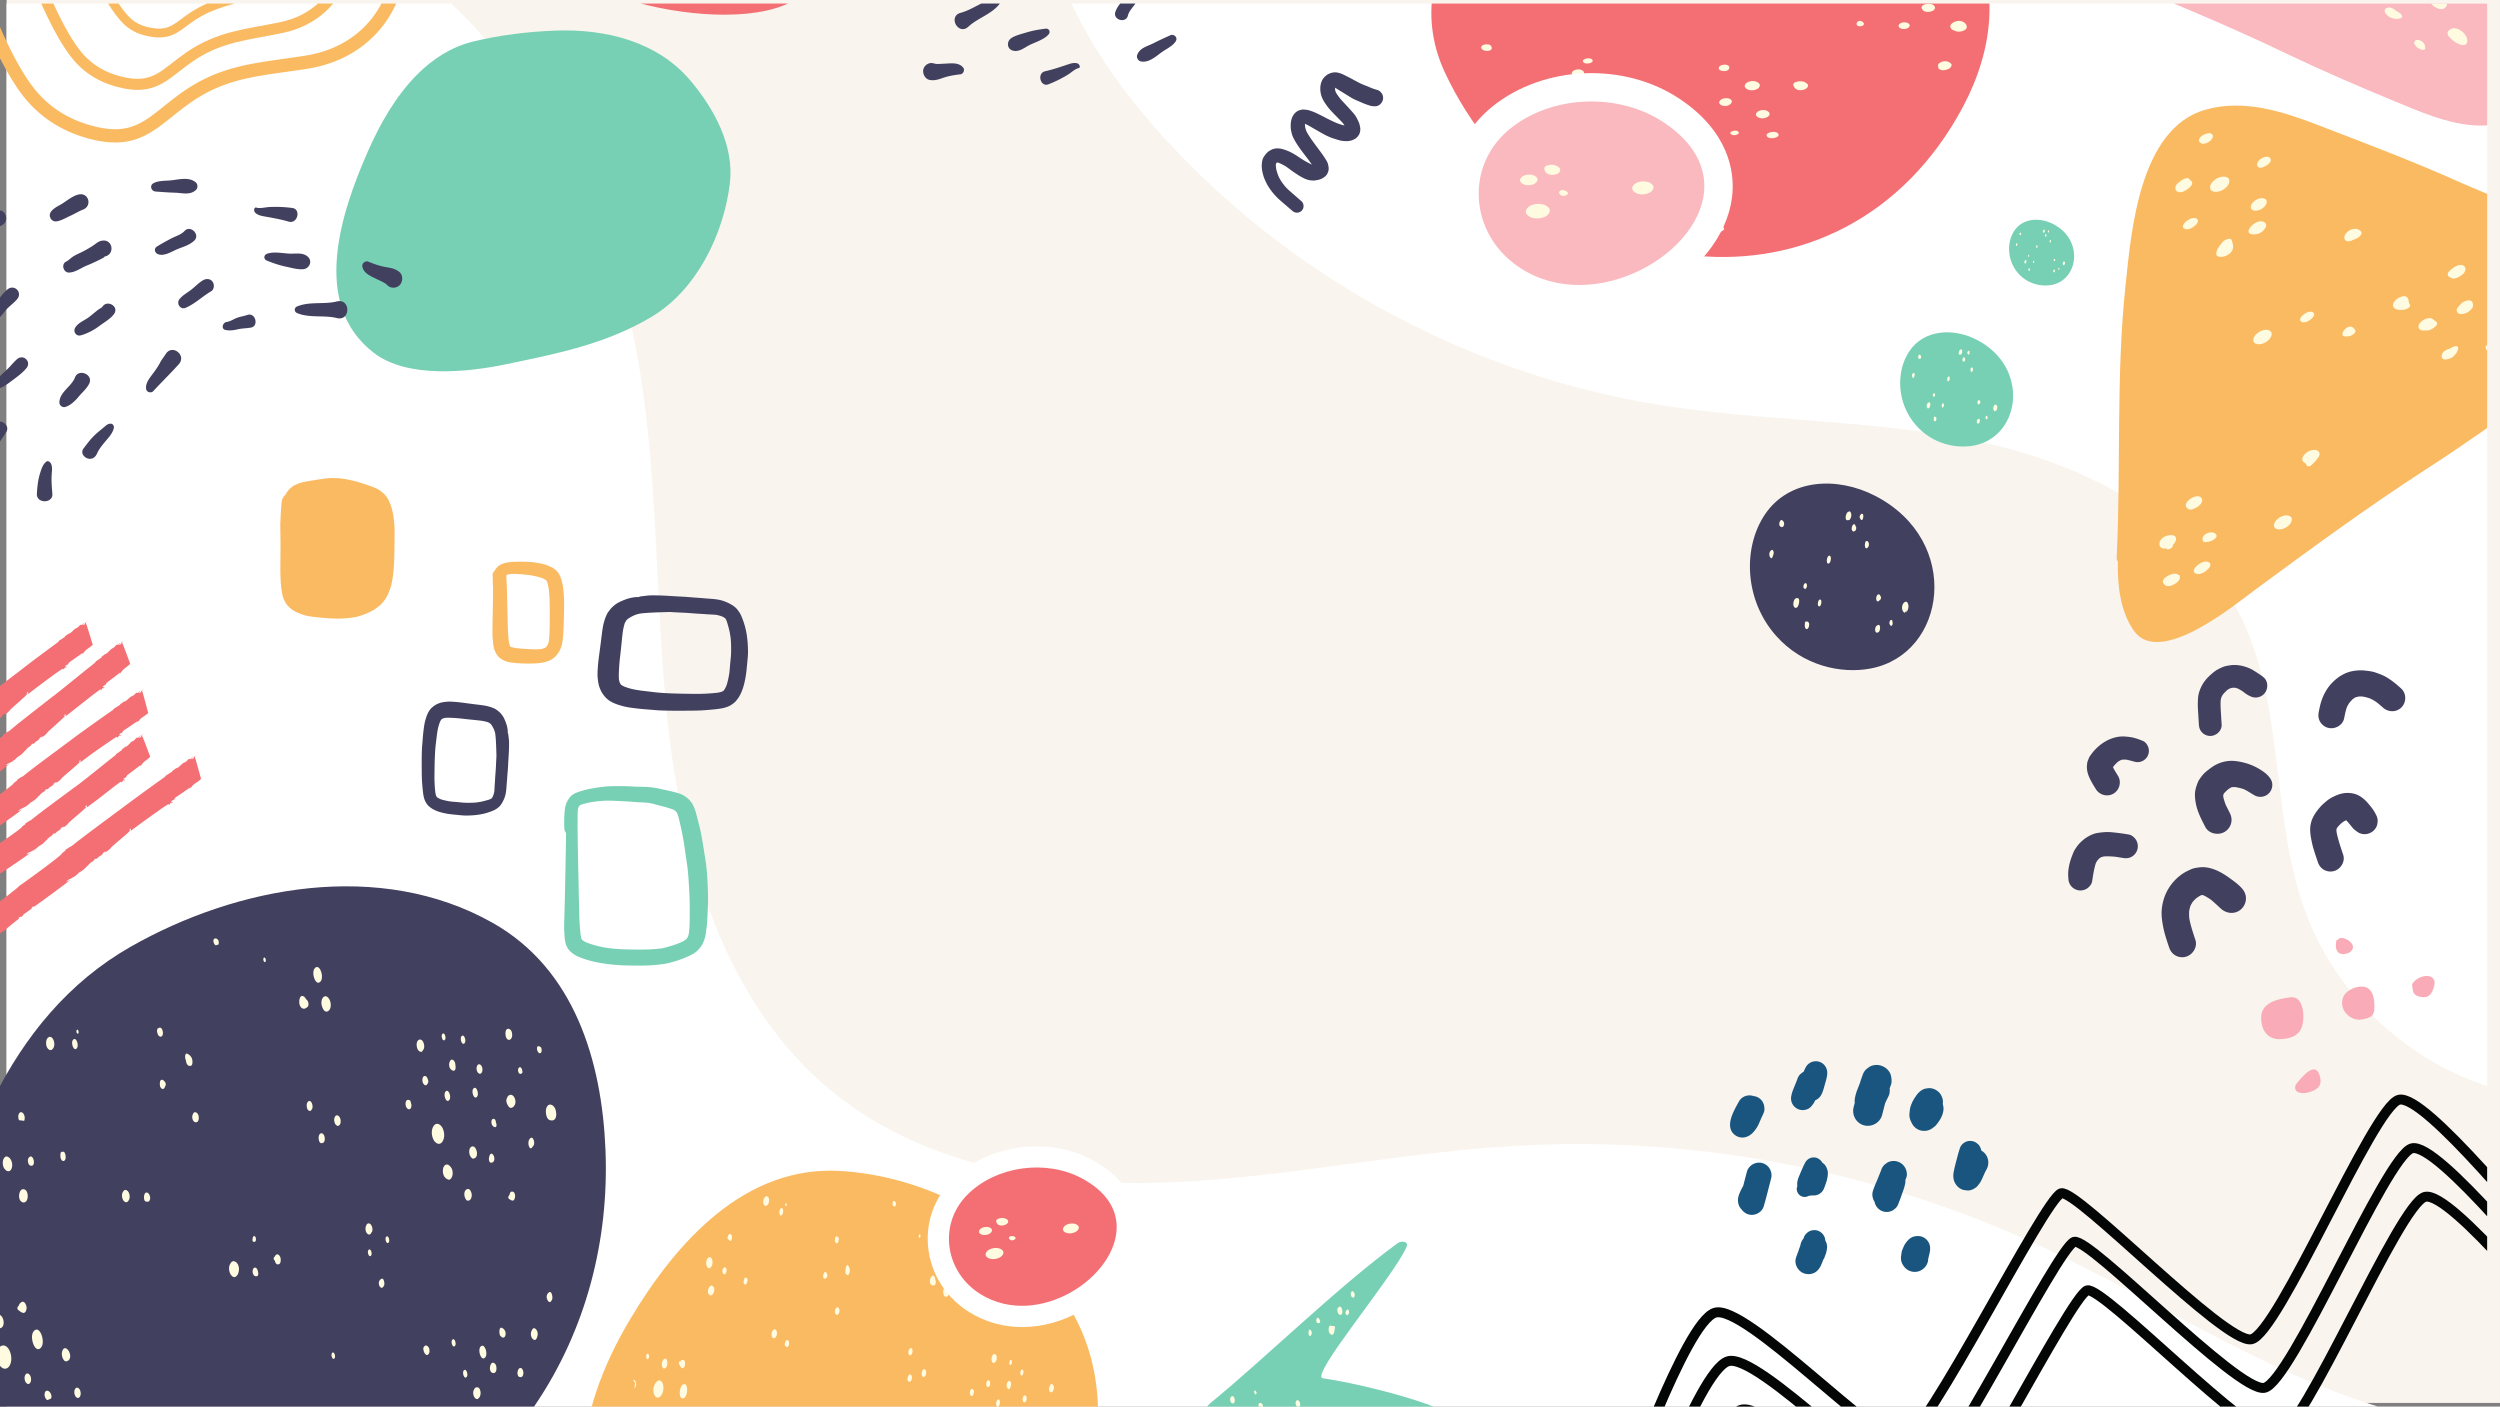 <svg xmlns="http://www.w3.org/2000/svg" width="1002.653" height="564.133"><rect width="100%" height="100%" fill="#808080" stroke="none"/><defs><clipPath clipPathUnits="userSpaceOnUse" id="a"><path d="M7500 4230.98V0H0v4230.98z"/></clipPath></defs><path d="M1002.652.003v562.65h-1000V.003h1000" fill="#f9f4ed"/><g clip-path="url(#a)" transform="matrix(.133 0 0 -.133 0 564.133)"><path d="M7519.89-67.52v-316.5H19.887v5000H753.69c70.7-26.5 139.7-57.7 206.297-93.2 439.302-234.2 772.802-655.1 910.902-1133.4 120.4-417 96.6-859.9 139.1-1291.9 42.5-431.9 172.2-888.8 512.6-1158 274.6-217.101 644-276.101 993.9-263.5 349.8 12.7 694.5 89 1043.9 109.899 539.4 32.402 1086.3-69.797 1577.5-294.797 403.9-185 778.19-453.902 1214.7-536.602 55.4-10.5 111.3-17.8 167.3-22M7519.89 4615.98V960.379c-9 2.601-17.9 5.402-26.7 8.402-241.6 80.999-444.3 272.499-536.31 510.099-112.19 289.6-63.49 627.4-201.19 905.8-144.7 292.8-467.9 457.3-787.5 525.2-319.5 67.9-650.6 59.2-972.9 112-549.3 89.9-1067 363.6-1450.5 767-177.1 186.2-328.8 405.1-389.9 654.7-13.8 56.2-22.3 114.2-25.4 172.4h4390.4" fill="#fff"/><path d="M1486.12 1458.46c-339.61 191.95-770.472 111.64-1093.089-72.3-373.183-212.78-528.16-652.359-593.695-1055.121-36.731-225.848-41.965-469.48 45.625-684.719 37.109-91.191 100.223-178.41 183.547-232.39 87.879-56.91 194.793-73.879 297.582-76.129 249.144-5.481 503.465 84.789 725.06 191.418 227.84 109.64 421.69 266.832 563.92 477.601 152.55 226.032 221.65 494.871 210.82 766.078-10.73 268.822-93.46 546.332-339.77 685.562" fill="#42405f"/><path d="M1427.14 958.582c-6.72-8.473 2.44-35.391 11.58-23.871 6.71 8.469-2.44 35.398-11.58 23.871M1440.19 1029.91c-4.3-5.4-3.71-14.18-.84-20.06 2.27-4.67 8.14-9.18 12.41-3.82 4.29 5.42 3.7 14.2.84 20.06-2.27 4.67-8.15 9.2-12.41 3.82M1358.31 1043.72c-6.84-9.6-4.9-25.96 7.01-30.39 8.62-3.2 9.45 8.33 7.92 16.78-.12 3.48-.94 6.99-2.29 9.75-2.18 4.46-8.51 9.66-12.64 3.86M1269.79 1106.07c-.33.2-.68.28-1.03.44a8.4 8.4 0 0 1-2.67.33c-.63 0-1.23.02-1.86-.21-1.38-.43-2.72-1.19-3.88-2.62-4.7-5.78-4.65-14.84-2.72-21.63 1.12-3.92 3.12-8 6.42-10.53 1.58-1.23 7.13-3.57 8.83-.9 3.58 5.66 5.96 7.01 6.31 13.91 0 .11-.03.25-.03.39.1 1.19.08 2.64-.15 4.59-.05.39-.18.74-.25 1.13-.17 1.05-.43 2.04-.7 3.09-.34 1.29-.74 2.5-1.23 3.72-.19.43-.24.9-.44 1.3-.3.59-.8 1.13-1.19 1.72-.38.61-.56 1.3-.97 1.84-1.24 1.6-2.8 2.67-4.44 3.43M1333.59 1123.26c-4.74-5.98 1.72-25.02 8.19-16.89 4.73 6-1.74 25.02-8.19 16.89M1391.45 1116.47c-5.68-7.17 2.05-29.89 9.78-20.17 5.66 7.16-2.07 29.9-9.78 20.17M1343.04 949.352c-6.96-8.774 2.52-36.614 11.96-24.704 6.97 8.762-2.51 36.59-11.96 24.704M1280.63 996.871c-7.75-.902-7.5-13.332-6.04-18.551 1.5-5.25 7.83-13.531 13.23-6.91a12.79 12.79 0 0 1 2.43 5.34c-.93-3.012-.79-3.379.38-1.078 1.16 2.539 1.27 5.957.36 8.598-1.12 3.261-3.63 13.359-10.36 12.601M1232.04 924.75c-.04.039-.05.07-.07.102-10.58 1.648-10.3-15.204-7.01-21.313 1.25-2.32 2.48-4.437 4.81-5.809 4-2.308 7.5-1.109 9.47 3.192 2.13 4.738 1.75 10.168-.17 14.898-.03.27-.05.532-.1.801-.22.371-.52.899-.84 1.5.37-.57.64-1.043.84-1.332-.7 4.199-2.7 8.332-6.93 7.961" fill="#fffbe1"/><path d="M1238.97 916.789v-.168c.43-.672.57-.793 0 .168M1308.67 847.59c-9-11.34-7.75-29.738-1.75-42.09 4.76-9.781 17.09-19.289 26.06-7.988 9 11.34 7.73 29.769 1.73 42.09-4.73 9.808-17.06 19.296-26.04 7.988M1415.63 774.789c-1.41-6.16-.63-13.07 2.14-18.738 1.54-3.16 6.12-9.66 10.68-8.09.49.168.97.328 1.47.5 10.55 3.629 9.5 18.098 5.83 26.488-.3.711-.6 1.371-.9 2.071-4.98 11.429-16.61 9.3-19.22-2.231M1474.69 748.391c-.08.609-.15 1.199-.21 1.769-.8-4.16.31-15.601 7.03-14.699 1.63.219 3.21.5 4.61 1.437 6.77 4.481 5.23 16.774.96 22.321-7.67 10-12.72-4.321-12.39-10.828M1487.56 867.738c-7.22-.816-6.32-13.437-3.92-17.777 2.14-3.801 4.13-6.422 8.56-7.25 5.8-1.082 5.92 8.641 3.94 11.918-.24.473-.4.672-.59.973-.23 5.546-2.11 12.808-7.99 12.136M1336.29 718.102c-2.61-11.481.69-26.192 11.79-31.891.86-.441 1.72-.859 2.59-1.313 7.07-3.617 12.35 6.582 13.5 11.614 1.82 8.027.73 19.527-5.03 25.949-.79.867-1.55 1.719-2.33 2.57-8.4 9.348-17.9 4.528-20.52-6.929M1410.41 656.051c-1.5-.403-3.02-.781-4.32-1.629-5.45-3.57-6.33-11.543-5.65-17.402.57-4.93 4.69-17.989 12.25-15.961 4.3 1.171 6.27 3.3 8.07 7.363 2.25 5.137 2.21 11.199.7 16.508-1.14 3.992-5.34 12.691-11.05 11.121M1544.66 648.262c-.53 0-1.09 0-1.62-.02-2.35-.031-4.55-2.652-5.28-4.613-1.23-3.34-1.5-6.578-3.78-8.699-2.38-2.2-1.07-8.27 1.83-9.442 4.22-1.699 5.62-4.226 10.35-4.269 3.56 0 5.56 4.742 6.21 7.5l.54 2.293c1.31 5.609-.54 17.34-8.25 17.25M1598.21 808.41c-6.4-6.558-6.08-20.531-.85-27.668 1.5-2.051 4.18-2.722 5.92-.582 2.43 2.961 4.89 5.621 6.63 9.09 3.33 6.672-2.23 28.859-11.7 19.16M1570.48 1022.46c-3.8 2.93-7.06-1-7.88-4.6-1.01-4.43-.05-10.61 3.77-13.56 1.4-1.08 3.21-1.44 4.78-.5.29.18.42.27.64.4.08 0 .11-.04.26-.02 4.57.32 3.6 8.31 2.4 10.88-.03.05-.03.03-.05.07-.11.47-.25.9-.45 1.6-.6 2.13-1.66 4.33-3.47 5.73M1543.62 939.48c-2.09.84-3.93 1.122-6.08.391-4.61-1.562-7.38-4.859-8.58-9.492-4.48-7-.86-18.508 4.29-23.688-.82.899-1.62 1.797-2.42 2.719 1.68-3.488 6.3-9.91 11.2-8.488 5.36 1.547 7.14 3.797 9.96 8.519 5.17 8.629 1.4 26.09-8.37 30.039M1646.83 897.762c-2.09-9.133-.13-32.301 12.67-34.293 2.41-.367 4.81-1.008 7.24-.438 12.17 2.93 11.48 19.5 9.38 28.899-1.49 6.75-4.56 13-10.57 16.711-9.45 5.851-16.57-1.379-18.72-10.879M1536.21 1138.32c-.38.25-.79.4-1.21.51-13.24 3.91-11.67-19.79-8.59-26.12 6.27-12.9 17.68-5.74 18.05 6.17.03.69.03 1.41-.04 2.11-.2 6.66-1.53 14.21-8.21 17.33M1625.9 1086.11c-.4.13-.8.23-1.19.39-7.57 2.44-5.67-12.01-3.4-15.12.36-.48.71-1 .99-1.53 3.07-6.1 9.27-5.5 10.81 1.23 1.09 4.87-.44 15.18-7.21 15.03M-1.352 178.398l-.168-.226c-11.027-17.192-10.46-46.942 6.95-60.41 6.98-5.422 15.62-4.442 21.191 2.429 8.715 10.688 8.961 28.028 5.102 40.61-.032.14-.082.281-.117.41-2.231 7.32-5.723 14.801-11.95 19.629-6.32 4.902-16.27 4.961-21.008-2.442M-13.219 256.199c.051-.418.11-.82.168-1.23.875-6.918 7.098-23.367 17.149-17.278 10.379 6.27 7.68 25.5 1.425 33.52l-.625.828c-10.914 14.012-19.394-5.758-18.117-15.84M65.063 315.281c-1.833-1.41-4.149-2.941-5.606-4.722-1.805-2.219-2.36-6.5-4.691-8.219-3.325-2.442-2.848-10.531 1.382-11.969 1.801-.609 2.957-2.16 4.418-3.371 2.633-2.219 5.04-3.051 8.223-4.219 4.188-1.543 7.774 1.969 9.336 5.469 3.762 8.422 2.234 16.32-2.738 23.82-1.961 2.969-6.95 5.801-10.324 3.211M188.563 169.48c-2.102-4.628-2.504-10.031-1.782-15.101.117-1.129.403-2.57.871-4.168.028-.102.047-.231.063-.332.019-.047.058-.129.078-.199.035-.141.074-.231.117-.352.18-.59.43-1.25.738-1.996 1.625-4.211 4.219-8.473 7.5-10.152h.059c.668-.328 1.32-.61 2.039-.7.836-.128 1.688-.101 2.574.2l2.192.761c8.726 2.969 10.09 14.868 7.375 22.688-.344.973-.668 1.93-1.008 2.902-3.227 9.301-14.496 20.367-20.816 6.449M227.48 54.512c-4.648-5.852-3.988-15.364-.91-21.703 2.457-5.059 8.817-9.957 13.442-4.13 4.64 5.833 3.996 15.333.906 21.7-2.457 5.05-8.813 9.96-13.438 4.133M143.461 47.77c-7.863 1.832-9.578-9.11-8.965-14.52.449-3.98 5.531-17.422 12.012-12.121 1.89 1.55 4.707.781 6.566 2.953 1.832 2.156 2.438 4.617 2.137 7.469-.773 6.75-4.563 14.52-11.75 16.219M77.523 97.23c-4.73-5.968-4.074-15.628-.921-22.128 2.5-5.16 8.984-10.141 13.695-4.204 4.734 5.973 4.082 15.653.93 22.133-2.5 5.168-8.985 10.149-13.704 4.2M101.191 226.621c-13.441-16.922 4.879-70.781 23.161-47.73 13.437 16.918-4.883 70.757-23.161 47.73M487.008 1140.33c-.067.08-.149.14-.227.23-.551.6-1.121 1.12-1.793 1.49-.32.2-.711.23-1.062.36-.504.14-.965.37-1.524.37-.984.01-2.058-.2-3.242-.78a93.02 93.02 0 0 0-2.265-1.11c-4.067-1.98-3.786-9.22-2.75-12.69.382-1.33.765-2.66 1.148-3.98 2.727-9.25 12.984-13.25 15.641-1.57.214.96.273 2.26.273 3.67.059-.08.125-.16.184-.24-.036 1.51-.282 3.62-.778 5.84-.633 3.22-1.824 6.32-3.605 8.41M565.02 1063.95c-8.247 3.73-7.282-13.5-5.555-16.9 1.355-2.7 1.469-5.96 2.199-8.86.918-3.64 3.75-9.43 7.941-10.34.516-.09 1.032-.22 1.54-.33 11.882-2.57 9.812 16.6 7.453 22.67-2.313 5.93-7.754 11.13-13.578 13.76M490.508 985c-10.559 4.199-9.156-16.66-6.969-21.16 1.719-3.531 5.734-7.809 10-5.231 2.441 1.481 3.602 4.071 4.152 6.852 2.997 3.43 2.789 9.609-.035 13.078-1.926 2.34-3.676 5.082-7.148 6.461M581.07 879.629c.098.359.215.703.321 1.051-3.664-6.918-1.215-19.489 6.347-22.821a2.866 2.866 0 0 1 1.524-.418c10.582-1.402 11.324 13.301 9.285 20.45-2.965 10.398-14.547 14.789-17.477 1.738M704.57 438.34c-.359.031-.707.07-1.058.101-2.742-.429-4.965-1.769-6.664-3.961-1.25-1.941-2.539-3.839-3.543-5.878-4.082-8.391-2.934-19.793 1.043-27.93 2.617-5.383 9.925-13.621 16.675-8.711 6.887 4.98 8.59 11.848 9.442 20.039 1.101 10.66-4.063 25.09-15.895 26.34M764.898 513.488c-3.351-1.859-2.179-4.699-3.195-7.5-.887-2.457-.308-10.929 4.235-8.769.121-.11.246-.219.351-.328 2.149-.45 3.899.738 4.695 2.75.086.218.188.449.278.691 1.375 3.457.254 16.746-6.364 13.156M829.605 454.18c-.8-1.078-1.601-2.16-2.382-3.25-3.012-1.918-2.184-8.828 1.152-10.039.082-.02.145-.051.234-.09.934-4.93 3.508-12.492 9.661-11.961.265.019.535.039.796.07 8.516.731 8.168 14.781 6.602 20.309-2.332 8.133-10.828 14.781-16.063 4.961M763.238 414.832c-2.562-5.652-1.656-13.551 2.114-18.48 1.402-1.821 3.535-3.473 5.988-3.161.496.051.762.09 1.027.118a37.15 37.15 0 0 1 1.617-.067c6.512-.262 5.047 12.379 3.434 15.52a1.23 1.23 0 0 0-.133.289c-.469 2.5-1.344 4.929-2.972 7.07-3.45 4.469-8.743 3.848-11.075-1.289M948.609 1321.02c-10.765-13.57 3.93-56.74 18.579-38.27 10.781 13.56-3.918 56.74-18.579 38.27M977.035 1236.04c-7.113-4.31-8.597-15.57-7.465-22.95.016-.17.035-.33.071-.5 1.195-7.88 8.093-27.03 19.789-19.94 10.433 6.31 9.218 25.18 4.336 34.35-.082.13-.168.28-.235.41-3.035 5.69-9.316 12.98-16.496 8.63M916.316 1236.55c-11.117 6.91-14.23-8.93-13.859-16.69.027-.76.063-1.52.109-2.27.286-6.05 3.918-15.15 10.332-17.13 5.969-1.83 8 .39 12.782 3.36 7.851 4.89 4.715 19.6-2.164 23.96-2.036 3.27-3.786 6.64-7.2 8.77M795.145 1352.79c-3.133-3.94 1.132-16.48 5.402-11.11 3.113 3.93-1.133 16.47-5.402 11.11M22.488 753.672c-7.156 3.156-12.117-6.133-13.34-11.473-1.84-8.097-.628-19.129 4.977-25.66 3.477-4.039 6.512-7.168 12.207-6.699 5.656.43 8.672 7 9.734 11.699 2.004 8.801.024 17.93-4.918 25.359-2.261 3.403-5 5.161-8.66 6.774M58.535 885.129c-4.8-6.027-3.945-15.027-1.094-21.488 5.121-.641 10.254-1.27 15.387-1.911a20.21 20.21 0 0 1 1.625 7.239c.2 4.082-.555 8.332-2.347 12.011-2.477 5.102-8.899 10.051-13.57 4.149M182.234 756.359v.02c-.218 1-.308 1.453 0-.02" fill="#fffbe1"/><path d="M188.598 768.488a2.651 2.651 0 0 0-1.45-.097c-4.605.05-5.222-6.129-4.937-10.539-.039-.493.023-.993.023-1.473.11-.52.25-1.18.383-1.84.012-.019.012-.039.016-.039-.172.832-.309 1.422-.399 1.859-.015-1.199-.101-2.359.051-3.66.485-4.32 2.539-10.398 7.188-11.918 4.328-1.41 7.601 3.301 8.16 7.02.062.469.133.91.199 1.371.684 4.637-.426 21.598-9.234 19.316M87.844 751.789c-.223-.219-.418-.43-.617-.617-6.012-5.961-3.028-25.07 7.046-24.942h.79c14.132.2 5.191 37.872-7.22 25.559M72.54 655.191c-.313.079-.63.129-.954.188-3.066.609-5.426-.188-7.57-2.027-8.883-8.262-9.653-33.391 4.586-37.321 4.613-1.281 7.761.258 10.851 3.801 6.762 7.777 5.805 32.887-6.914 35.359M62.523 652.289c.465.551.996.66 1.493 1.063.09.097.148.238.257.339-.593-.472-1.18-.929-1.75-1.402M1288.16 182.898c-1.72 1.161-4.61 2.321-6.49.672-3.45-3.031-5.87-5.898-5.01-10.898 1.1-6.453 2.36-11 7.25-15.531 4.95-4.559 9.76 1.8 10.78 6.269 1.3 5.692.23 14.961-5.15 18.57-.47.329-.93.622-1.38.918M1489.4 131.551c-.33.129-.68.301-1.03.441-3.56 1.488-7.53-1.844-8.59-5.043.16.129.34.231.53.371-4.35-6.351-4.68-23.261 5.01-25.718 1.35-.364 2.7-.473 4.08-.383 5.4.402 7.67 8.07 7.67 12.441v1.762c-.01 5.93-1.5 13.566-7.67 16.129M1514.17 237.16c-10.3 5.5-9.5-19.269-5.34-23.762 1.47-1.597 2.84-3.039 4.72-4.168 5.41-3.269 9.41.731 10.64 6.2 1.51 6.59-.31 13.558-5.07 18.32-1.52 1.531-3.06 2.41-4.95 3.41M1448.58 179.98c-8.73-11 3.17-45.992 15.03-31.019 8.73 11-3.17 46-15.03 31.019M1440.5 57.969c-.33.031-.67.07-1 .101-4.73.532-7.28-1.27-9.45-5.539-.41-.8-.83-1.59-1.23-2.43-3.03-5.902-2.07-14.261.74-20.03 1.81-3.731 7.21-9.91 11.96-6.262 5.63 4.332 7 8.78 7.69 15.761.52 5-1.94 17.61-8.71 18.399M1560.42 101.859c-.25-3.699 1.24-11.379 5.83-12.34.83-.16 1.66-.328 2.47-.488 9.46-1.941 10.76 12.801 8.57 18.86-.76 2.039-1.34 3.918-2.67 5.668-5.28 6.863-13.35 1.421-14.2-11.7M1603.13 228.262c.4 1.758.25 1.597-.49-.571-2.48-6.211-2.21-13.5.74-19.543 2.18-4.5 9.66-10.949 13.78-4.218 5.64 9.218 6.51 23.332-2.75 30.879-5.53 4.48-9.93-1.68-11.28-6.547M1654.98 344.18c-5.4-4.282-7.08-9.45-6.31-16.379.51-4.711 7.35-18.391 13.2-9.992 1.24 1.793 2.16 3.711 3.13 5.66 2.45 4.89-1.04 27.82-10.02 20.711M1398.3 108.629c-5.34-6.719 1.93-28.078 9.2-18.938 5.31 6.7-1.96 28.071-9.2 18.938M1363.59 201.141c-4.98-6.289 1.82-26.25 8.6-17.7 4.98 6.258-1.82 26.219-8.6 17.7M372.793 650.309l-1.074-1.348c-5.332-6.723-4.59-17.602-1.031-24.91 2.812-5.781 10.097-11.422 15.41-4.723l1.074 1.371c5.328 6.699 4.586 17.59 1.035 24.891-2.816 5.781-10.105 11.402-15.414 4.719M443.629 645.289c-5.973 1.672-8.59-5.269-9.024-10.078-1.367-5.051.192-18.422 6.989-16.68 1.426-.699 2.957-1.101 4.683-.672 7.922 2 7.625 14.59 4.477 20.301-1.746 3.141-3.43 6.129-7.125 7.129M1011.16 875.602c-4.73-5.973-4.07-15.641-.92-22.133 2.5-5.149 8.98-10.129 13.72-4.199 4.71 5.968 4.06 15.652.91 22.128-2.51 5.172-8.98 10.153-13.71 4.204M924.98 910.289c-.285-6.32.883-17.109 8.665-18.629 2.98-.578 4.699 1.172 5.632 3.57 5.664 5.032 2.934 18.258-.718 22.989-6.512 8.492-13.246-.578-13.579-7.93M961.57 816.332l-.449-1.852c-1.25-5.199.688-22 9.617-20.101.399.09.801.172 1.2.269 9.531 2.032 8.332 16.993 5.179 23.461-4.363 8.961-13.265 7.75-15.547-1.777M1104.74 547.109c-.24-.558-.49-1.129-.74-1.699-2.93-6.699-2.4-17.109 2.64-22.828.09-.102.16-.191.26-.293 2.59-2.937 5.12-4.32 8.88-2.738 2.4.969 3.5 3.48 4.09 5.871.43.078.88.18 1.31.289 3.7 6.57 1.77 17.23-2.64 22.969-4.24 5.539-10.95 4.922-13.8-1.571M1164.17 511.52c-4.63-5.848 1.68-24.43 7.98-16.461 4.65 5.832-1.66 24.402-7.98 16.461M1111.04 472c-4.64-5.828 1.67-24.398 7.97-16.461 4.65 5.832-1.68 24.402-7.97 16.461M1149.02 384.75c-1.59-1.078-2.79-2.32-4-3.828-3.69-4.652-3.16-12.223-.69-17.293 1.94-4.02 6.99-7.918 10.69-3.277 1.3 1.66 2.4 3.308 3.27 5.257 2.15 4.7-.23 25.133-9.27 19.141M1001.18 161.391c-4.403-5.551 1.6-23.172 7.58-15.641 4.4 5.559-1.6 23.191-7.58 15.641M649.027 1411.71c-11.976-.75-1.543-27.58 5.149-18.96.199-.06.222-.07.496-.16 6.808-2.73 5.496 11.48 3.219 14.25-2.657 3.21-4.598 5.13-8.864 4.87M140.02 1104.41c-1.18-4.06-.981-7.9-.801-12.07.445-9.7 9.605-21.5 17.304-15.82-.121-.16-.25-.31-.378-.47.261.19.511.4.765.57.082.06.129.14.203.23.059.03.11.1.176.15 8.41 6.74 7.699 20.94 3.41 29.77-6.027 12.39-17.121 9.81-20.679-2.36M219.922 1105.55c-6.949-8.74 2.519-36.6 11.976-24.69 6.954 8.75-2.519 36.6-11.976 24.69M231.363 1135.48c-2.773-3.49 1.008-14.64 4.797-9.87 2.778 3.49-1.015 14.65-4.797 9.87" fill="#fffbe1"/><path d="M4427.37 4533.22c-97.32-159.41-153.93-329.33-71.14-508.41 307.22-660.67 1201.76-783.08 1562.97-105.47 91.68 171.95 116.07 368.53 12.61 539.18-103.28 170.14-277.13 328.65-434.84 447.62-156.61 118.24-337.78 171.23-528.58 111.99-232.46-72.26-418.82-284.61-541.02-484.91" fill="#f46f73"/><path d="M5797.23 4212.62l1.11-1.44c6.38-8.35 24.05-6.1 31.55-1.17 9.45 6.21 4.75 16.19-4.82 18.74l-2.36.59c-9.58 2.55-36.98-1.79-25.48-16.72M5599.08 4167.02c3.44-9.67 28.35-3 20.31 6.05-1.13 1.28-2.52 2.17-3.78 3.33-3.44 3.13-11.17 3.08-14.26-.6-2.48-2.95-3.61-5.03-2.27-8.78M5727.57 4158.52c5.87-5.4 16.08-5.47 23.12-2.67 5.58 2.22 11.32 8.63 5.49 14.04-5.92 5.41-16.09 5.47-23.14 2.68-5.6-2.22-11.34-8.64-5.47-14.05M5844.62 4040c-.39 1.26-.41.94-.06-.85 1.3-11.06 18.2-10.22 25.6-7.7 3.28 1.14 6.4 2.41 9.22 4.47 4.64 3.44 8.72 10.52 2.62 15.17l-1.31.96c-8.68 6.61-20.36 6.26-29.67 1.11-.52-.29-1.07-.57-1.59-.9-4.92-2.72-6.25-7.24-4.81-12.26M5888.61 4151.35c2.84-1.41 5.74-2.49 8.63-3.66 6.86-2.71 16.14-1.72 22.81.91 3.96 1.56 12.2 6.52 10.72 12.19-.25.88-.47 1.76-.56 2.71-.52 3.8-2.52 6.33-5.11 8.29-5.83 6.46-17.06 8.2-24.91 6.04-6.65-1.81-11.27-3.9-16.11-8.75-6.03-6.03-2.12-14.43 4.53-17.73M5298.07 3890.3c7.19-6.66 19.74-6.75 28.39-3.3 6.88 2.73 13.94 10.6 6.73 17.26-7.21 6.66-19.76 6.74-28.41 3.3-6.89-2.73-13.92-10.6-6.71-17.26M5189.58 3924.95c8.99-4.92 22.92-3.81 29.79 4.24 3.42 3.29 4.79 7.88.7 11.72-5.44 5.17-13.7 5.13-20.59 4.15-2.38-.35-4.65-1.06-6.77-2.17-7.84-3.96-13.33-12.36-3.13-17.94M5220 3836.57c6.87-6.34 30.65-.15 21.32 8.47-6.87 6.31-30.66.16-21.32-8.47M5264.49 3975.52c8-7.41 21.92-7.48 31.52-3.66 7.63 3 15.47 11.75 7.47 19.12-8.02 7.42-21.94 7.49-31.54 3.67-7.61-3.01-15.46-11.75-7.45-19.13M5187.51 4029.53c5.63-3.06 19.38-3.89 24.64 2.15.96.66 1.76 1.46 1.95 2.5.17.73.32 1.41.48 2.09 1.81 8.25-8.12 10.45-14.39 10.46-3.58-.05-6.73-.94-10.06-2.12-7.42-2.6-10.43-10.79-2.62-15.08M5408.87 3981.43c1.16-2.3 2.62-4.21 4.37-6.15 6.62-7.18 20.71-6.61 28.9-3.33 6.4 2.52 14.82 11.26 6.85 17.53-2.37 1.87-4.75 3.53-7.43 4.88-7.73 4-40.83 3.21-32.69-12.93M5330.3 3828.36c9.7-8.94 43.38-.22 30.15 11.98-9.72 8.94-43.38.22-30.15-11.98M5141.31 3822.4c0-.37.09-.79.26-1.12-2.13-9.36 12.6-9.79 18.25-7.57 9.88 3.97 4.66 11.94-3.47 13.27-.62.18-1.25.39-1.9.56-3.4 1.04-13.71.67-13.14-5.14M5104.88 3643.7c-.54-.49-1.33-.8-1.77-1.3-2.28-2.51-2.82-4.89-2.39-7.01.04.04.04.08.05.12.01-.08-.03-.12-.02-.2.03-.17.1-.34.17-.5.21-1.13 1.04-2.25 1.94-3.38 3.17-3.44 8.83-5.81 12.99-6.34 6.56-.8 13.91.25 19.5 3.9 2.68 1.8 8.6 8.36 4.71 11.98-.54.49-1.14.79-1.68 1.24-.09.21-.06.37-.16.58-1.47 2.9-4.51 4.03-7.33 5.07-3.33 1.29-7.48 1.53-11.66 1.17-.43-.01-.88-.01-1.34-.06-2.35-.31-4.59-.91-6.76-1.72-.33-.09-.64-.11-.97-.25-.09-.04-.15-.07-.24-.11-1.23-.55-2.22-1.25-3.28-1.94-.62-.41-1.18-.77-1.76-1.25" fill="#fffbe1"/><path d="M5100.75 3635.31c-.02.05-.04.05-.03.08-.51-1.1.15-2.71 2.86-5.21-.42.41-.37.85-.72 1.25-.94 1.05-1.59 2.16-1.94 3.38-.03.16-.14.33-.17.5M5197.72 3646.17c-2.41-.5-4.07-1.89-4.46-4.23-.02-.04-.04-.03-.07-.08-.56-1.5-1.11-3.05-1.71-4.6-2.22-6 9.2-5.22 11.93-3.59 1.88 1.12 3.77 2.23 5.65 3.35.2.11.19.23.36.34.65.48 1.18.93 1.45 1.48 1.83 2.43-.15 4.71-3.63 6.17-2.82 1.58-6.49 2.23-9.52 1.16M5170.04 3545.64c8.76-9.51 37.87 1.2 26.52 10.52-.06.04-.06 0-.11.05 3.37 9.5-22.47 11.04-28.03 4.44-4.81-5.67-2.98-10.02 1.62-15.01M4474.14 4089.96c6.83-2.75 25.01-3.81 24.48 7.68-.02.45-.39.68-.49 1.06-.4 1.14-1.03 2.86-1.09 2.95-2.74 8.06-17.72 7.07-23.56 4.75-10.35-4.09-8.51-12.74.66-16.44M4742.31 4014.79c6.54-6.03 17.84-6.1 25.67-2.99 6.2 2.45 12.56 9.56 6.04 15.55-6.52 6.03-17.82 6.1-25.64 2.99-6.21-2.45-12.57-9.55-6.07-15.55M4775.73 4053.01c7.93-7.28 35.37-.16 24.6 9.76-7.91 7.33-35.37.21-24.6-9.76" fill="#fffbe1"/><path d="M5181.49 3662.53c-8.85-112.35-100.99-223.31-234.72-282.74-144.75-64.28-297.53-51.55-408.66 34.12-83.83 64.57-129.09 164.23-121.04 266.64 6.34 80.69 45.24 153.89 109.53 205.98 141.15 114.32 362.76 123.24 515.48 20.78 124.54-83.59 144.56-179.26 139.41-244.78" fill="#fab8bf"/><path d="M4374.39 3683.85c-9.18-116.81 42.25-230.43 137.56-303.89 123.82-95.39 292.85-110.07 452.2-39.28 147.91 65.71 249.98 190.7 260.02 318.5 4.95 62.96-9.03 183.54-158.24 283.66-167.68 112.52-411.11 102.64-566.27-23.05-73.51-59.59-117.99-143.36-125.27-235.94zm85.36-6.71c5.14 65.52 35.95 129.24 93.81 176.13 127.48 103.26 329.27 109.32 464.67 18.45 92.26-61.87 126.15-135.09 120.59-205.83-15.96-203.16-357.32-385.5-574.59-218.09-75.27 57.97-111.1 145.1-104.48 229.34" fill="#fff"/><path d="M4606.36 3592.61c12.71-11.74 34.79-11.86 50.06-5.79 12.06 4.81 24.47 18.66 11.8 30.33-12.72 11.74-34.76 11.9-50.03 5.84-12.1-4.81-24.5-18.65-11.83-30.38M4587.54 3690.14c9.29-8.56 25.41-8.65 36.51-4.21 8.84 3.5 17.9 13.57 8.65 22.13-9.28 8.55-25.41 8.65-36.51 4.26-8.81-3.55-17.87-13.63-8.65-22.18M4657.08 3731.92c.4-1.37.78-2.81 1.12-4.23 3.94-14.67 24.36-15.61 36.27-10.85 15.25 6.08 13.01 19.28-.96 24.63-2.02.77-4.03 1.54-6.03 2.32-6.39 2.4-33.76.86-30.4-11.87M4702.32 3663.78c-.2-.48-.41-.92-.6-1.35-1.01-2.15.14-3.86 1.41-5.47.72-.9 1.43-1.74 2.11-2.63 7.1-8.89 32.08.89 19.32 9.89-3.55 2.51-6.45 3.64-10.82 3.98-3.89.31-9.47-.32-11.42-4.42M4926.56 3664.17c11.29-10.39 30.93-10.54 44.44-5.12 10.76 4.25 21.79 16.58 10.5 26.97s-30.89 10.53-44.43 5.17c-10.74-4.3-21.77-16.57-10.51-27.02" fill="#fffbe1"/><path d="M3226.03 297.672c-161.05 270.109-447.25 398.578-692.87 412.918-284.09 16.558-490.88-208.82-633.19-447.559C1820.2 129.16 1755.36-29.762 1754.98-209c-.15-75.961 16.74-160.238 54.52-231.07 39.83-74.668 101.51-130.942 164.38-175.77 152.38-108.64 332.15-156.129 495.87-179.019 168.33-23.52 327.72-1.282 468.79 78.148 151.28 85.223 261.9 233.859 323.8 417.801 61.36 182.301 80.47 400.699-36.31 596.582" fill="#faba62"/><path d="M3089.31 33.629c-4.03-1.75-5.87-7.828-5.58-12.918.22-4.063 2.69-9.512 6.68-7.762 4.02 1.77 5.87 7.832 5.59 12.922-.22 4.05-2.69 9.508-6.69 7.758M3042.29 77.262c-6.66-3.461-9.61-15.082-3.39-23.051 4.52-5.73 7.96 1.531 9.15 7.75.78 2.379 1.2 5.039 1.03 7.43-.19 3.859-2.78 9.96-6.79 7.87M3003.42 155.801c-.16.281-.37.488-.53.738-.49.539-.99.981-1.56 1.332-.39.27-.77.539-1.2.66-.97.301-1.99.348-3.07-.101-4.37-1.84-6.63-7.86-7.13-13.16-.32-3.071-.13-6.59 1.28-9.68.67-1.481 3.5-5.352 5.23-4.309 3.64 2.231 5.44 2.129 7.41 6.539.03.071.05.168.08.258.37.754.71 1.731 1.07 3.113.05.278.08.547.13.848.17.762.26 1.551.34 2.352.13.961.19 1.949.19 2.968-.02.379.08.7.06 1.039-.03.524-.21 1.102-.3 1.653-.07.539-.01 1.097-.14 1.621-.34 1.578-1.05 2.937-1.86 4.129M3047.13 140.289c-4.43-1.961-5.26-17.277.78-14.617 4.44 1.969 5.26 17.269-.78 14.617M3081.12 111.41c-5.31-2.34-6.3-20.64.94-17.45 5.3 2.33 6.28 20.642-.94 17.45M3009 21.29c-6.51-2.868-7.72-25.278 1.12-21.38 6.54 2.871 7.7 25.262-1.12 21.38M2982.5 79.02c-5.05 2.68-8.01-5.649-8.43-9.711-.4-4.118 1.42-12.258 6.43-10.16 1.14.542 2.1 1.39 2.85 2.5-1.34-1.598-1.35-1.887-.04-.868 1.35 1.2 2.28 3.418 2.39 5.528.13 2.652 1.14 10.37-3.2 12.71M2934.27 51.809c-.01.03-.01.07-.02.101-6.12 5.55-10.2-5.719-9.72-11.14.19-2.07.41-3.989 1.51-5.872 1.88-3.218 4.34-3.898 6.65-1.886 2.5 2.25 3.63 6 3.66 9.918.04.21.1.379.13.59-.05.332-.09.8-.12 1.332.09-.543.13-.954.17-1.223.62 3.062.45 6.652-2.26 8.18" fill="#fffbe1"/><path d="M2936.53 43.629c-.02-.047-.03-.078-.05-.11.11-.648.17-.757.05.11M3175.96 64.852c-.15.32-.36.59-.6.84-7.17 8.16-12.19-8.172-11.91-13.653.62-11.168 9.48-11.258 12.71-3.527.2.437.39.918.52 1.41 1.56 4.476 2.65 10.027-.72 14.93M1984.38 78.102l-.16-.09c-11.15-6.73-18.33-26.64-11-42.89 2.95-6.52 8.52-9.5 13.69-7.313 8.1 3.382 12.62 14.742 13.42 24.71.01.102.03.22.05.313.46 5.777.19 12.188-2.43 18.008-2.65 5.91-8.77 10.16-13.57 7.262M1996.72 134.52c-.07-.27-.14-.559-.19-.872-1.23-4.949-1.53-18.437 6.18-18.636 8.01-.242 11.21 13.617 9.38 21.558l-.18.828c-3.18 13.832-13.43 4.352-15.19-2.878M1954.63 158.832c-.15.078-.31.148-.48.227a2.386 2.386 0 0 1-2.8-.508c-2.84-3.16-3.43-7.321-1.94-12.281 2.66-9.02 10.78 2.089 7.11 8.191-.01.008-.01.008-.04.051.03 1.797-.39 3.609-1.85 4.32M2059.98 140.609c-1.48-.16-3.32-.187-4.66-.738-1.68-.723-3.1-3.312-4.96-3.473-2.69-.207-4.45-5.75-2.19-8.5.97-1.148 1.28-2.66 1.88-4.089 1.07-2.59 2.34-4.149 4.01-6.25 2.18-2.789 5.3-1.989 7.15-.329 4.45 3.989 5.5 9.86 4.32 16.918-.44 2.782-2.82 6.75-5.55 6.461M2059.86 66.762c-12.58-5.531-14.89-48.871 2.22-41.332 12.58 5.52 14.86 48.86-2.22 41.332M1917.64 72.79c-1.08 4.66-3.96 9.23-8.31 7.32 2.56-4.348 4.58-7.41 6.01-9.27-.84-5.559-1.66-11.14-2.5-16.711 1.43 1.34 2.58 2.992 3.41 4.953 1.42 3.149 2.14 6.95 1.91 10.809 0 .058-.02.129-.03.191-.02.59-.1 1.297-.29 2.27-.03.18-.15.296-.2.437M2528.99 508.41c-.02.07-.04.149-.07.25-.2.61-.41 1.211-.72 1.731-.15.269-.4.461-.57.679-.28.309-.5.641-.87.899-.58.422-1.32.742-2.18.851-.58.059-1.12.141-1.67.211-3.03.399-4.69-4.492-4.93-7.23-.08-1.039-.19-2.09-.27-3.102-.67-7.277 4.63-14.238 9.24-7.64.38.531.74 1.382 1.08 2.312.05-.082.05-.172.07-.242.36 1.019.73 2.512 1 4.203.42 2.379.47 4.93-.11 7.078M2557.83 425c-4.15 5.961-7.9-5.852-7.7-8.82.15-2.36-.61-4.571-.9-6.789-.34-2.789-.06-7.821 2.31-10.2.27-.25.57-.57.85-.851 6.69-6.711 10.25 6.84 10.34 11.84.06 4.91-1.96 10.621-4.9 14.82M2491.88 404.211c-5.45 7.211-9.87-7.16-9.64-11.063.15-3.058 1.55-7.597 4.83-7.679 1.89-.047 3.25 1.172 4.31 2.793 2.72 1 4.14 5.168 3.28 8.648-.6 2.379-.99 4.918-2.78 7.301M2521.13 296.34c.15.199.3.39.46.558-4.01-3.027-5.68-12.367-1.85-17.769.21-.379.48-.68.84-.93 6.16-5.347 10.33 4.031 10.88 9.653.81 8.117-5.23 15.878-10.33 8.488M2859.56 433.34c-10.07-4.449-11.91-39.192 1.78-33.141 10.1 4.41 11.94 39.172-1.78 33.141M2855.61 365.16c-5.49.16-9.24-6.672-10.41-12.031a1.459 1.459 0 0 1-.08-.348c-1.25-5.73-1.83-21.301 7.17-21.543 8.04-.226 12.05 12.774 11.36 20.883-.03.129-.04.27-.04.359-.43 5.051-2.47 12.532-8 12.68M2818.29 391.082c-5.15 9.27-11.06.098-12.79-5.203-.18-.5-.36-1.02-.51-1.551-1.35-4.109-1.4-11.668 2.02-15.668 3.24-3.73 5.05-3.109 8.77-3.172 6.05-.058 7.85 10.973 4.72 16.762-.43 3.02-.68 6-2.21 8.832M2772.88 519.031c-2.92-1.301-3.47-11.371.54-9.621 2.88 1.301 3.46 11.36-.54 9.621M2144.55 448.48c-3.6 5.102-9.02 1.059-11.12-1.96-3.19-4.59-5.23-12.391-3.42-19.079 1.12-4.14 2.19-7.472 5.82-9.562 3.61-2.09 7.13.973 8.97 3.633 3.48 4.968 4.56 11.847 3.38 18.84-.54 3.218-1.76 5.519-3.63 8.128M2200.05 520.219c-4.49-1.949-6.25-8.27-6.12-13.739 3.01-2.589 6.02-5.171 9.01-7.75 1.18 1.122 2.13 2.461 2.85 4.09 1.14 2.61 1.75 5.762 1.58 8.95-.25 4.41-2.95 10.39-7.32 8.449M2243.81 382.93l.01.011c.11.75.18 1.098-.01-.011" fill="#fffbe1"/><path d="M2250.82 388.27c-.34.082-.64.269-.93.562-2.82 1.957-4.77-1.871-5.71-4.902-.14-.309-.23-.668-.36-.989-.06-.39-.15-.882-.24-1.359.02-.023.01-.043.01-.031.1.609.17 1.058.22 1.379-.31-.789-.65-1.532-.9-2.442-.79-3.058-1.04-7.949 1.44-10.918 2.31-2.75 5.53-1.019 6.8 1.2.18.281.32.562.49.832 1.57 2.789 5.19 14.468-.82 16.668M2184.4 419.699a2.688 2.688 0 0 0-.52-.168c-5.23-1.402-8.22-15.301-1.97-19.461.17-.101.34-.199.5-.332 8.76-5.808 12.78 22.864 1.99 19.961M2150.54 362.262c-.17.168-.36.347-.54.539-1.75 1.691-3.38 2.14-5.2 1.84-7.54-1.731-14.37-18.032-6.59-26.621 2.52-2.79 4.85-3.079 7.65-2.059 6.14 2.309 11.92 19.301 4.68 26.301M2143.62 364.559c.44.16.8.011 1.18.082.09.031.17.089.25.097-.47-.039-.94-.117-1.43-.179M2334.59 232.469l-.99-.438c-4.99-2.191-7.29-9.699-6.93-16.043.25-4.988 3.33-11.797 8.31-9.597l1.01.449c4.98 2.18 7.27 9.691 6.93 16.019-.28 4.993-3.35 11.801-8.33 9.61M2377.03 199.309c-3.25 3.621-6.61.132-8.1-2.86-2.12-2.777-4.54-12.258.09-13.988.71-1.063 1.54-1.981 2.73-2.422 5.4-2.019 8.39 6.441 7.88 11.551-.27 2.808-.55 5.488-2.6 7.719M2785.53 112.398c-4.44-1.937-6.47-8.617-6.17-14.238.24-4.469 2.98-10.488 7.4-8.582 4.41 1.992 6.48 8.653 6.16 14.274-.24 4.468-2.96 10.488-7.39 8.546M2741.12 171.66c-1.78-4.051-3.78-11.691.63-15.961 1.68-1.64 3.19-1.207 4.37-.008 4.78.918 6.44 10.829 5.38 15.5-1.88 8.36-8.33 5.2-10.38.469M2739.93 94.102l-.75-1.02c-2.07-2.934-5.12-14.84.85-17.34.28-.113.54-.23.82-.344 6.39-2.68 9.44 7.73 9.13 13.34-.43 7.774-6.22 10.711-10.05 5.364M2697.61 619.57c-7.57 4.551-7.93-17.558-1.61-14.699.09-.109.1-.141.25-.32 3.53-4.672 6.3 5.289 5.59 8.078-.82 3.242-1.53 5.332-4.23 6.941M2305.77 630.891c-1.76-2.172-2.61-4.809-3.55-7.621-2.17-6.61.5-18.29 6.68-17.77-.12-.039-.21-.109-.35-.16.22.019.41.07.63.058.05.012.11.051.18.071.05-.02.09.031.14.019 6.9.922 10.05 10.614 9.63 18.25-.57 10.742-8.08 13.703-13.36 7.153M2355.38 597.98c-6.51-2.859-7.71-25.261 1.15-21.378 6.51 2.847 7.7 25.277-1.15 21.378M2370.01 612.941c-2.6-1.14-3.09-10.089.46-8.55 2.6 1.148 3.08 10.121-.46 8.55" fill="#fffbe1"/><path d="M3399.35 544.762c1.76-84.203-58.54-173.551-153.61-227.641-102.88-58.519-217.43-60.383-306.41-4.941-67.14 41.832-108.17 112.601-109.77 189.332-1.27 60.508 22.24 117.797 66.2 161.32 96.49 95.469 260.62 118.527 381.79 53.617 98.8-52.898 120.77-122.558 121.8-171.679v-.008" fill="#f46f73"/><path d="M2797.57 500.828c1.83-87.558 48.5-168.226 124.82-215.789 99.14-61.758 225.94-60.148 339.19 4.289 105.12 59.801 171.75 160.344 169.75 256.094-.98 47.199-20.31 135.84-138.68 199.226-133.03 71.262-313.34 45.872-419.39-59.07-50.26-49.769-77.14-115.379-75.69-184.75zm63.97 1.344c-1.02 49.066 17.17 98.75 56.72 137.918 87.16 86.242 236.76 105.691 344.19 48.16 73.2-39.199 103.8-91.16 104.91-144.148 3.19-152.262-237.14-313.141-411.12-204.762-60.27 37.551-93.38 99.699-94.7 162.832" fill="#fff"/><path d="M2976.83 450.16c10.33-7.781 26.76-6.23 37.66-.609 8.62 4.48 16.82 15.711 6.53 23.449-10.33 7.781-26.73 6.25-37.64.629-8.63-4.481-16.83-15.707-6.55-23.469M2955.62 521.289c7.53-5.668 19.53-4.57 27.47-.437 6.3 3.25 12.3 11.437 4.78 17.117-7.53 5.679-19.53 4.551-27.46.441-6.29-3.269-12.28-11.461-4.79-17.121M3004.23 557.52c.4-1.008.79-2.032 1.15-3.059 4.01-10.621 19.27-9.813 27.78-5.371 10.88 5.621 8.24 15.289-2.55 18.23-1.55.43-3.1.852-4.65 1.262-4.92 1.34-25.17-1.844-21.73-11.062M3042.93 510.211a49.43 49.43 0 0 0-.35-1.063c-.59-1.679.39-2.859 1.45-3.957.6-.621 1.19-1.203 1.77-1.8 5.94-6.082 23.79 3.039 13.63 8.781-2.82 1.609-5.07 2.238-8.34 2.168-2.91-.07-7.02-.949-8.16-4.129M3209.65 527.102c9.17-6.883 23.78-5.532 33.43-.5 7.69 3.949 14.98 13.929 5.81 20.828-9.16 6.89-23.76 5.539-33.43.55-7.66-3.992-14.95-13.96-5.81-20.878" fill="#fffbe1"/><path d="M3640.38-23.71c165.92-51.509 450.46-98.13 469.28-130.142 18.77-32.019-97.16-139.039-147.81-183.378-70.63-61.801-142.55-105.54-209.55-171.188-7.68-7.492-17.02-23.07-6.91-29.652 1.47-3.489 4.25-5.469 9.1-6.41 112.46-22.008 448.46-44.461 475.24 12.628 73.07 155.813 172.13 409.622 177.07 475.891 3.53 47.5-287.91 122.75-417.88 141.352-41.4 5.93 213.59 306.82 252.27 395.5 8.26 19.007-16.74 19.14-26.27 12.179-182.36-133.289-403.78-351-563.15-481.011-9.45-7.727-28.76-30.387-11.39-35.77" fill="#77d0b4"/><path d="M3919.45.922c.1.168.18.316.26.508 2.43 5.05.28 13.75-4.39 16.93-5.43 3.73-8.79-3.81-8.48-8.25l.06-.68c.41-5.989 7.49-19.13 12.55-8.508M3719.66 10.148c.53.172.96.454 1.29.954 7.08 6.91-1.69 27.109-8.32 18.449.05.07.08.12.12.18-6.88-4.372-2.12-23.461 6.91-19.583M3786.14 36.82c5.64 2.48 2.62 8.418-.95 11.34-3.37 2.77-4.7-6.422-1.38-8.469a.228.228 0 0 1 .09-.05c-.09-1.36.7-3.5 2.24-2.82M3801.1-7.559c1.32-1.28 3.05-2.421 4.86-1.18 2.65 1.798 2.97 5.098 2.88 8.028-.08 4.531-1.82 9.352-6.2 11.262-1.35.59-3.45-.02-3.66 0-5.05.59-4.65-7.762-2.75-10.551-.01 1.8.23 1.32.67-1.41a61.844 61.844 0 0 1 1.66-3.52c.55-1.11 6.46-6.441 2.54-2.629M4079.38 328.781c3.35-.871 4.86 1.66 5.37 4.77.28.629.44 1.57.41 3.051.01.519-.13 1.23-.32 2-.12 1.199-.31 2.308-.56 3.007-.68 1.93-1.96 4.102-3.8 5.25-1.69 1.422-3.61 1.629-5.51-1.089-3.14-4.489-1.79-15.379 4.41-16.989M4046.96 280.789c.17.492.35.992.52 1.5 1.7 4.832-1.34 23.91-10.09 17.949-.32-.226-.64-.449-.95-.66-5.5-3.726-3.91-13.578-1.21-18.379 2.83-5 9.38-7.109 11.73-.41M4067.83 282.039c1.17 2.57-1.44 13.922-5.65 10.102-3.44-3.153-6.4-7.59-4.21-12.5.67-1.469 1.24-2.032 2.39-3.032 4.15-3.679 6.52 3.289 7.47 5.43M4022.26 221.449c1.1 2.762 2.1 5.281 2.06 8.34-.04.512-.08.781-.09 1.16.28 1.981.76 3.891 1.25 5.852.59 2.398-1.1 7.66-4.34 6.23-2.39-1.039-4.25-.14-6.6.789-9.42 3.692-8.6-14.648-7.16-18.73 2.42-6.891 11-13.238 14.88-3.641M3974.39 251.672c.81-.043 1.59-.102 2.39-.16 5.08-.422 4.74 7.648 2.77 10.527-.59.859-1.17 1.711-1.75 2.59-7.95 12.062-12.9-12.508-3.41-12.957M3952.75 214.191c4.2 5.047 4.12 13.668-1.9 17.348-4.15 2.512-5.03-3.168-4.39-6.961-.11-.258-.22-.457-.35-.887-1.5-3.511 2.16-14.851 6.64-9.5" fill="#fffbe1"/><path d="M5355.29 2324.89c80.26-90.89 196.32-116.32 286.24-99.04 228.5 44.01 276.08 383.77 14.15 519.98-116.66 60.64-261.63 51.81-333.7-55.81-66.44-99.21-62.83-256.22 33.31-365.13" fill="#42405f"/><path d="M5575.19 2699.17c-1.58-.84-3.13-1.71-4.57-2.82-3.61-2.66-9.47-23.26 0-23.48 1.58-.02 3.09.13 4.6.4 4.99.92 7.52 9.76 7.5 15.52 0 4.44-2.79 12.95-7.53 10.38M5615.24 2692.47c-3.3-.04-4.4-2.29-6.28-5.2-1.11-1.69-2.2-4.99-.58-7.43.7-1.09 1.52-3.15 2.59-4.61 5.61-7.38 9.03 7.95 7.79 12.68l-.39 1.43c-.39 1.51-1.91 3.13-3.13 3.13M5634.04 2606.91c-.27.45-.54.94-.82 1.43-.74 1.03-1.62 1.62-2.65 1.76-.77 0-1.52.01-2.26-.02-2.39.01-3.45-2.81-3.97-5.28-.84-4.03-1.34-6.91-.46-11.28 2.71-13.79 16.93 1.79 10.16 13.39M5595.81 2653.97c-.75 4.84-3.24 9.05-7.39 5.76-3.88-3.08-7.59-14.82-1.53-19.91 2.65-2.23 5.59-.2 7.54 1.21 2.12 1.54 5.13 10.12 1.38 12.94M5419.68 2438.07c-.42.01-.85.01-1.27-.01-6.99-.12-10.68-9.72-10.7-17.74.04-8.11 4.84-14.65 10.7-10.55.42.31.85.58 1.27.89 4.28 3.03 10.85 27.61 0 27.41M5448.63 2367.11c-.84.25-1.67.42-2.8.53-1.78.15-2.84-2.32-3.09-4.17-.03-.05-.78-11.24-.38-6.73-.96-10.84 6.61-17.2 11.24-7.52 1.34 2.79 1.82 5.55 2.02 9.01.33 5.33-3.22 10.31-6.99 8.88M5487.04 2433.61c-6.05-2.17-8.23-23.33.01-20.38 6.08 2.17 8.26 23.34-.01 20.38M5443.76 2483.07c-.41-.07-.83-.22-1.19-.39-2.57-1.12-6.91-10.72-3.06-14.18 1.94-3.74 4.87-3.51 6.76-.84 2.16 3.1 3.3 5.98 2.4 10.57-.63 3.15-2.33 5.53-4.91 4.84M5663.51 2357.03c-.95-.41-1.87-.82-2.78-1.23-4.1-1.82-6.36-7.46-6.35-13.07.01-4.55 2.18-9.94 6.36-8.8.94.26 1.87.52 2.8.77 7.41 2.07 8.22 25.96-.03 22.33M5745.46 2426.92c-10.02-3.59-13.89-22.53-4.6-31.73 3.81-3.79 7.04 3.15 8.2 8.12-.37-2.69-.74-5.37-1.13-8.07 1.76 1.46 3.16 3.34 4.27 5.62 1.79 3.66 2.88 8.1 2.88 12.81-.01 6.44-3.37 15.49-9.62 13.25M5671.02 2443.38c-1.7 1.78-1.64 4.48-4.14 5.58-5.1 2.23-8.51-4.34-9.12-9.58-.03-.09-.03-.21-.05-.3-.32-2.89.03-8.66 2.92-10.46-.04-.05-.1-.11-.11-.19.22-.08.38-.02.59-.07.33-.12.52-.44.88-.47.15-.03.31-.04.47-.06.26-.03.43.23.68.24.09.03.11.08.19.07 1.6.26 2.82 1.24 3.77 2.8.4.3.78.63 1.29.86 2.46.91 5.82 8.25 2.63 11.58M5698.8 2358.01c.62-1.03 1.13-1.83 1.91-2.65 3.68-3.98 6.94 3.11 6.66 6.9-.15 2.06-.36 3.96-.74 6.02-1.98 10.56-13.19-1.39-7.83-10.27M5514.88 2565.69c-6.92-2.49-9.38-26.7.05-23.32 6.93 2.48 9.41 26.7-.05 23.32M5342.45 2583.14c-6.51-3.43-10.13-14.15-3.95-22.9 3.78-5.36 6.93.99 8.09 6.4 1.22 2.24 1.95 5.01 1.95 8.11-.01 3.61-2.25 10.43-6.09 8.39M5374.07 2672.78c-6.52 4.93-12.5-14.69-5.66-18.68 1.79-1.05 3.26-1.94 5.14-2.05 5.34-.29 8.67 10.64 4.98 16.39-1.31 2.01-2.75 3.06-4.46 4.34" fill="#fffbe1"/><path d="M5777.93 2958.84c49.11-55.61 120.17-71.2 175.21-60.64 139.9 26.97 169.04 234.95 8.68 318.35-71.43 37.14-160.17 31.72-204.3-34.17-40.67-60.71-38.47-156.85 20.41-223.54" fill="#77d0b4"/><path d="M5912.53 3187.98c-.96-.5-1.92-1.04-2.8-1.71-2.2-1.65-5.79-14.25 0-14.37.97-.05 1.9.05 2.83.23 3.06.54 4.61 5.97 4.59 9.49.01 2.72-1.7 7.92-4.62 6.36M5937.05 3183.89c-2.01-.02-2.69-1.41-3.85-3.19-.67-1.02-1.32-3.07-.34-4.56.43-.67.92-1.91 1.57-2.82 3.44-4.5 5.55 4.86 4.79 7.77l-.25.89c-.24.89-1.17 1.9-1.92 1.91M5948.57 3131.49c-.18.29-.35.59-.51.88-.46.62-.98.99-1.62 1.07-.48.03-.93.02-1.38.02-1.47-.02-2.11-1.74-2.42-3.27-.53-2.42-.83-4.22-.29-6.89 1.65-8.44 10.35 1.11 6.22 8.19M5925.16 3160.3c-.46 2.98-1.99 5.53-4.53 3.53-2.37-1.88-4.64-9.06-.93-12.2 1.62-1.34 3.42-.11 4.62.75 1.3.94 3.14 6.19.84 7.92M5817.34 3028.14c-.26.02-.53 0-.78-.01-4.27-.07-6.55-5.95-6.56-10.87.03-4.94 2.97-8.95 6.55-6.45.26.17.53.35.78.56 2.63 1.84 6.63 16.9.01 16.77M5835.06 2984.69c-.53.16-1.02.26-1.72.32-1.1.12-1.74-1.41-1.88-2.52-.03-.05-.48-6.89-.23-4.17-.6-6.61 4.03-10.49 6.87-4.57.82 1.71 1.12 3.39 1.25 5.52.18 3.24-2 6.31-4.29 5.42M5858.56 3025.43c-3.7-1.33-5.04-14.3.02-12.49 3.71 1.33 5.05 14.3-.02 12.49M5832.08 3055.68c-.25-.05-.5-.13-.74-.22-1.56-.68-4.23-6.58-1.87-8.68 1.17-2.29 2.98-2.16 4.14-.52 1.33 1.89 2.02 3.67 1.48 6.46-.4 1.93-1.43 3.37-3.01 2.96M5966.6 2978.5c-.57-.24-1.14-.48-1.7-.72-2.51-1.1-3.89-4.58-3.87-8.03 0-2.75 1.31-6.05 3.87-5.37.58.17 1.14.34 1.72.46 4.54 1.27 5.03 15.9-.02 13.66M6016.78 3021.33c-6.15-2.2-8.51-13.81-2.82-19.43 2.33-2.34 4.32 1.9 5.01 4.94-.22-1.61-.45-3.26-.69-4.92 1.08.9 1.94 2.03 2.62 3.45 1.1 2.24 1.76 4.95 1.78 7.82-.03 3.96-2.07 9.51-5.9 8.14M5971.18 3031.4c-1.01 1.08-.97 2.74-2.52 3.41-3.11 1.36-5.21-2.65-5.56-5.88-.02-.04-.02-.12-.04-.17-.2-1.76.03-5.33 1.77-6.39-.02-.05-.04-.1-.06-.14.14-.03.23 0 .37-.03.2-.08.31-.28.53-.32.08.03.21-.01.29-.02.16-.02.26.14.42.16.05.01.07.02.11.04.99.16 1.71.77 2.33 1.69.24.21.47.4.76.56 1.51.54 3.57 5.04 1.6 7.09M5988.21 2979.13c.39-.64.69-1.13 1.17-1.62 2.26-2.45 4.23 1.91 4.08 4.21a32.45 32.45 0 0 1-.46 3.68c-1.2 6.49-8.07-.84-4.79-6.27M5875.63 3106.27c-4.25-1.52-5.76-16.35.02-14.28 4.25 1.51 5.75 16.35-.02 14.28M5770.05 3116.97c-4-2.1-6.2-8.67-2.41-14.03 2.31-3.29 4.24.62 4.96 3.9.75 1.37 1.2 3.06 1.18 4.98 0 2.2-1.38 6.38-3.73 5.15M5789.4 3171.81c-3.99 3.05-7.63-8.98-3.46-11.42 1.08-.63 2.02-1.2 3.16-1.26 3.26-.17 5.29 6.53 3.04 10.04-.82 1.24-1.67 1.88-2.74 2.64" fill="#fffbe1"/><path d="M6086.01 3417.26c28.29-32.05 69.24-41.02 100.95-34.93 80.59 15.51 97.36 135.33 4.97 183.38-41.1 21.36-92.25 18.28-117.67-19.71-23.44-34.98-22.14-90.37 11.75-128.74" fill="#77d0b4"/><path d="M6163.55 3549.23c-.53-.27-1.08-.59-1.61-.98-1.25-.95-3.34-8.22 0-8.28.56-.04 1.09.03 1.63.15 1.76.32 2.63 3.46 2.63 5.46.02 1.58-.97 4.56-2.65 3.65M6177.7 3546.87c-1.18-.03-1.59-.8-2.24-1.82-.37-.61-.74-1.76-.2-2.62.26-.39.55-1.11.89-1.61 1.99-2.62 3.23 2.77 2.79 4.45l-.15.5c-.15.54-.66 1.1-1.09 1.1M6184.31 3516.72c-.1.16-.2.32-.3.49-.25.38-.55.58-.91.61-.29.01-.52 0-.81.02-.82-.02-1.22-1.02-1.38-1.87-.32-1.41-.5-2.45-.19-3.99.95-4.84 5.97.61 3.59 4.74M6170.83 3533.3c-.26 1.71-1.14 3.2-2.62 2.04-1.33-1.1-2.66-5.23-.52-7.02.91-.77 1.96-.05 2.64.44.75.54 1.83 3.56.5 4.54M6108.73 3457.17c-.18-.02-.32-.03-.45 0-2.46-.06-3.76-3.43-3.79-6.27.04-2.85 1.73-5.15 3.79-3.71.16.1.28.18.43.31 1.51 1.06 3.83 9.74.02 9.67M6118.91 3432.15c-.27.1-.57.15-.96.16-.64.05-1.04-.8-1.11-1.45 0 0-.28-3.95-.14-2.37-.31-3.84 2.33-6.07 3.99-2.65.49.96.63 1.98.71 3.19.1 1.85-1.14 3.61-2.49 3.12M6132.49 3455.59c-2.15-.77-2.94-8.24 0-7.19 2.14.77 2.89 8.22 0 7.19M6117.2 3473.05c-.14-.05-.28-.1-.41-.15-.89-.4-2.44-3.78-1.06-5.01.66-1.3 1.7-1.24 2.37-.29.78 1.1 1.17 2.1.86 3.72-.25 1.13-.83 1.98-1.76 1.73M6194.69 3428.58c-.31-.12-.65-.28-.95-.42-1.46-.64-2.27-2.62-2.25-4.65.02-1.57.78-3.46 2.24-3.05.32.08.66.16.98.27 2.61.7 2.91 9.16-.02 7.85M6223.62 3453.23c-3.53-1.27-4.9-7.92-1.65-11.19 1.34-1.33 2.5 1.09 2.89 2.84-.09-.93-.24-1.85-.41-2.82.65.51 1.17 1.17 1.57 1.98.59 1.27.97 2.86 1 4.52-.03 2.27-1.21 5.46-3.4 4.67M6197.35 3459.03c-.58.65-.57 1.6-1.44 1.95-1.79.82-3.02-1.51-3.22-3.35-.02-.05-.01-.08-.03-.13-.12-.98.02-3.02 1.02-3.64-.02-.04-.02-.04-.04-.09.08-.01.15.01.2-.01.12-.03.22-.19.34-.19.05-.02.13-.03.17-.02.07-.01.13.05.24.09 0 0 .03.01.07.02.57.09.97.43 1.32.98.14.13.26.25.44.32.87.31 2.06 2.9.93 4.07M6207.16 3428.91c.2-.35.38-.64.67-.89 1.29-1.42 2.42 1.07 2.34 2.41-.03.74-.1 1.37-.26 2.15-.69 3.67-4.64-.49-2.75-3.67M6142.3 3502.19c-2.45-.88-3.33-9.44-.01-8.25 2.46.87 3.33 9.44.01 8.25M6081.49 3508.33c-2.29-1.22-3.58-4.97-1.4-8.08 1.34-1.87 2.46.36 2.85 2.23.44.79.71 1.79.67 2.88.01 1.3-.77 3.69-2.12 2.97M6092.62 3539.93c-2.29 1.73-4.4-5.16-1.98-6.6.64-.36 1.16-.69 1.82-.69 1.87-.12 3.04 3.76 1.77 5.77-.49.69-.98 1.06-1.61 1.52" fill="#fffbe1"/><path d="M7657.53 4434.96c-19.01 148.39-47.37 295.62-74.48 442.69-20.46 110.46-48.45 226.45-134.07 305.24-148.9 137.01-419.89-2.26-564.88-71.53-239.03-114.24-456.78-265.32-688.36-392.49-4.63-2.54-6.88-5.66-7.7-8.63-65.14-38.24-122.21-85.31-148.46-146.35-51.79-120.68 223.64-213.26 293.38-241.64 189.53-77.17 373.48-152.08 558.66-240.77 114.54-54.87 230.95-104.83 348.34-153.1 82.95-34.26 177.07-73.22 268.65-64.16 268.11 26.57 170.4 402.83 148.92 570.74" fill="#fab8bf"/><path d="M7385.45 4150.82c-10.08-8.86-3.16-19.17 6.59-26.68 9.68-11.26 45.64-31.61 47.96-6.96 2.21 22.81-34.28 51.43-54.55 33.64M7281.66 4117.16c0 .23-.05.5-.05.74-.35-.63-.35-1.23-.45-1.84-.09-.25-.25-.38-.3-.58.57 2.5-1.2-3.07-1.22-3.21-.3-2.22 1.16-4.16 2.91-5.68.53-1.23 1.19-2.35 1.77-3.49 3.24-6.26 29.62-20.12 29.15-5.28-.37 12.05-9.08 21.35-21.18 23.36-4.4.65-8.74-.15-10.63-4.02M7330.14 4246.44c-7.84-10.24 6.61-23.37 14.75-27.39 7.44-3.65 18.79-8.07 26.49-2.29 1.26.94 2.46 1.9 3.6 3.12 12.14 11.59-10.02 28.19-20.97 29.1-1.94.16-3.87.47-5.89.77-6.61 2.18-13.57 2.54-17.98-3.31M7194.85 4216.19c-12.94-9.35 7.97-25.94 16.23-28.61 9.01-2.85 18.03-4.49 27.12-1.22 14.29 5.12-1.3 17.26-11.37 21.34-8.19 8.32-22.14 15.57-31.98 8.49" fill="#fffbe1"/><path d="M7419.98 3691c-140.64 63.25-285.19 117.68-428.99 173.13-108.04 41.54-225.01 79.47-340.38 46.72-200.57-56.94-224.23-370.04-241.57-534.73-28.42-271.51-13.05-544.21-26.15-816.1-.24-5.44 1.22-9.1 3.46-11.45-1.56-77.81 9.05-153.28 48.5-209.22 78.09-110.52 307.86 81.53 370.38 127.47 169.9 124.92 334.77 246.07 512.52 360.99 109.89 70.99 216.48 146.34 322.12 223.48 74.8 54.39 159.71 116.04 201.15 201.37 121.09 249.76-262.04 366.7-421.04 438.34" fill="#faba62"/><path d="M6624.05 2510.96c19.19-5.55 58.98 29.22 32.73 36.74-19.28 5.57-58.99-29.21-32.73-36.74M6524.02 2482.48c.53-.71 1.05-1.45 1.59-2.14 8.51-12.4 27.08-3.65 36.33 2.77 7.13 5 12.33 11.41 11.55 20.45-.38 3.53-2.8 4.8-5.67 5.33-4.03 2.69-9.7 3.54-14.39 2.39-1.44-.4-2.97-.7-4.44-1.1-8.45-2.05-33.89-14.69-24.97-27.7M6511.88 2600.3c.06-.8.21-1.64.31-2.39 1.07-9.26 11.52-11.67 19.38-9.99.38-.37.77-.79 1.26-1.19 5.3-5.31 21.2 3.54 19.65 10.92-.05.29-.17.56-.19.83 3.02 2.86 5.87 5.87 7.6 9.98 14.63 32.9-51.63 20.51-48.01-8.16M6591.43 2715.87c-.07-1.39.63-2.71 1.78-3.95.65-.87 1.74-1.51 2.74-2.27-.09-.06-.07-.13-.18-.22 2.44-6.25 13.19-4.65 17.78-2.88 9.58 3.77 19.48 9.21 24.78 18.41 5.91 10.18.53 19.91-11.23 20.38-14.32.49-38.88-16.35-35.67-29.47M6642.76 2610.57c1.96-4.97 8.18-4.43 13.78-2.62.91-.04 1.67-.09 2.65-.11 8.44.46 34.27 13.07 21.53 24.18-13.35 11.75-45.56-2.49-37.96-21.45M6866.09 2646.11c13.54-3.95 29.64 4.06 38.55 13.96 6.99 7.91 10.98 22.57-2.48 26.39-13.56 3.93-29.63-4.04-38.52-14.01-7.04-7.91-11.04-22.52 2.45-26.34M6951.21 2845.36c.24-.38.26-.77 1.33-1.89 1.85-2.29 2.96-4.95 5.07-7.23 2.82-2.89 9.42.12 11.72 2.08 8.64 7.47 16.23 16.14 22.62 25.59 7.04 10.27-.09 20.69-11.68 21.02-14.82.37-27.24-7.08-35.1-19.4-5.1-8.15-2.65-16.59 6.04-20.17M6578.86 3662.36c10.15 1.72 44.91 23.17 26.26 35.75-1.13 1.02-1.23.38-.4-1.86-3.22 17.9-29.25 1.82-34.58-5.89 1.44 2.39 1.41 2.84-.13 1.46-15.82-11.39-13.56-33.26 8.85-29.46M6633.68 3812.1c13.85-14.62 51.37 13.94 35.59 25.61-12.57 9.25-48.6-12-35.59-25.61M6825.32 3737.89l2.83 1.27c7.75 3.46 24.39 13.48 18.18 24.67-5.75 10.57-24.1 3.27-30.5-2.38-.79-.66-1.66-1.31-2.4-2-13.71-11.87-6.93-30.07 11.89-21.56M6683.75 3480.91c-.05-.48-.26-1-.28-1.37-.03-.71-.44-1.37-.44-2.15-.1-7.68 5.52-10.39 12.75-10.23.46-.06.73-.32 1.18-.3.64-.02 1.23.23 1.88.23.06 0 .06 0 .11.04 12.19.3 26.1 7.8 31.93 18.53 5.81 10.72 2.42 20.58-1.06 31.38-3.41 10.56-23.37-.12-27.09-4.71-7.14-9.05-17.08-19.49-18.98-31.42M6674.1 3664.15c14.65-4.16 32 4.39 41.68 15.19 7.57 8.57 11.89 24.36-2.71 28.55-14.59 4.22-32.03-4.43-41.65-15.17-7.57-8.54-11.88-24.34 2.68-28.57M6795.23 3607.09c12.07-3.45 26.44 3.66 34.28 12.54 6.33 7.06 9.89 20.08-2.15 23.5-12.11 3.51-26.42-3.55-34.3-12.5-6.31-6.95-9.84-20.08 2.17-23.54M6813.51 3538.26c.78.32 1.55.79 2.39 1.16 8.9 4.38 26.14 21.97 13.24 31.48-14.1 10.4-36.71-3.97-44.4-16.14-.35-.54-.76-1.09-1.13-1.74-13.66-21.75 18.52-20.34 29.9-14.76M6590.5 3550.57c17.39-5.05 53.4 26.49 29.63 33.26-17.44 5.06-53.37-26.44-29.63-33.26M7496.54 3189.61c-.18.1-.45.21-.66.35.39-.65.93-.95 1.35-1.41.18-.16.2-.4.37-.58-1.87 1.89 2.06-2.72 2.15-2.77 1.76-1.46 4.29-1.25 6.58-.5 1.38-.21 2.68-.23 4.03-.33 7.23-.5 33.62 15.14 20.31 22.76-10.76 6.15-23.63 3.55-31.87-6.03-2.99-3.49-4.6-7.75-2.26-11.49M7311.56 3244.99c2.7.3 5.35.26 8-.14 9.04-.47 41.24 18.01 25.1 28.15-1.65.96-3.31 2.01-4.87 3.25-10.99 12.86-32.08 3.14-41.44-7.27-12.04-13.58-3.4-25.79 13.21-23.99M7391.5 3404.03c9.59-8.6 35.64 8.27 39.63 15.72 2.11 3.99 4.18 7.85 3.47 12.46-1.9 11.62-16.8 11.94-25.53 8.07-9.44-4.13-15.89-9.2-23.27-16.17-8.97-8.41-4.26-18.95 5.7-20.08M7409.12 3301.83c4.8-12.37 24.07-6.73 31.97-1.78 7.26 4.56 17.28 12.2 16.31 22.01-.1 1.64-.28 3.22-.8 4.89-3.62 16.85-30.17 6.34-36.83-2.79-1.17-1.58-2.52-3.1-3.85-4.73-5.52-4.64-9.56-10.57-6.8-17.6M7362.79 3166.73c1.3-16.4 27.04-6.99 33.9-1.19 7.36 6.36 13.64 13.45 15.67 23.19 3.2 15.29-15.85 8.18-24.92 1.49-11.67-2.72-25.56-11.06-24.65-23.49M7219.66 3312.96c8.17-7.53 19.28-6 29.32-5.4 5.26.28 24.07 7.95 17.67 16.41-4.77 6.31-2.03 12.32-5.88 18.55-8.15 13.19-30.12 1.39-37.41-6.56-.62-.73-1.22-1.33-1.84-2-5.47-6.1-8.61-14.69-1.86-21M7500.38 3488.94c-4.49-16.26 15.87-16.24 25.86-13.13 12.99 4.1 25.22 13.17 28.47 26.93 4.33 18.3-17.53 14.82-30.9 7.78-10.29-3.37-20.78-11.84-23.43-21.58M7070.07 3520.98c.25-.52.45-.97.66-1.44 4.1-9.16 18.04-5.43 26.56-.8 12.53 3.98 33.08 17.02 19.82 27.5-13.22 10.4-32.73 4.55-42.56-8.24-3.83-5.04-7.32-10.59-4.48-17.02M6943.18 3270.11c16.4-4.68 50.08 24.82 27.85 31.19-16.41 4.65-50.1-24.82-27.85-31.19M7077.07 3227.05c2.6.35 5.24.66 7.85 1.01 5.56.74 22.99 10.55 16.75 18.6-1.09 1.4-2.08 2.8-3.2 4.2-17.59 22.75-55.05-28.23-21.4-23.81M6803.95 3204.47c13.98-3.99 30.48 4.11 39.61 14.43 7.28 8.14 11.37 23.15-2.51 27.17-13.96 4.03-30.48-4.23-39.64-14.43-7.23-8.16-11.35-23.16 2.54-27.17" fill="#fffbe1"/><path d="M2443.6 4502.98c-.09.2-.18.41-.27.61-128.4 283.16-437.11 432.26-727.87 334.44-4.75-1.6-9.54-3.17-14.22-4.89-95.56-34.87-185.62-108.49-191.23-216.23-7.4-142.38 159.13-262.77 264.57-325.36 195.68-116.14 853.24-197.44 669.02 211.43" fill="#f46f73"/><path d="M1257.68 4016.58c-64.44-64.67-112.45-149.78-148.35-231.56-80.97-184.38-173.631-460.64 18.27-607.7 100.39-76.94 280.3-58.64 397.02-34.42 155.57 32.3 301.29 60.77 439.64 142.92 137.16 81.44 217.97 250.29 236.58 402.33 13.86 113.16-46.66 224.72-118.73 310.23-99.95 118.56-256.4 156.27-405.77 150.93-82.95-2.96-169.87-13.33-250.45-33.24-65.86-16.28-121.37-52.48-168.21-99.49" fill="#77d0b4"/><path d="M208.281 3419.67c18.883.58 36.172 14.11 53.34 21.12a516.406 516.406 0 0 1 30.074 13.37c4.457 2.17 9.004 4.23 13.344 6.63-.605-.33 16.059 7.7 7.859 6.79 35.122 3.91 28.618 54.98-6.507 48.07-9.411-1.85-14.903-6.98-22.45-12.33-10.078-7.12-21.207-13.34-32.089-19.16-10.344-5.52-21.637-9.86-31.524-16.15-7.269-4.62-13.238-11.56-20.976-15.36-15.907-7.8-8.079-33.51 8.929-32.98M-100.922 3517.45c17.387-3.93 38.27 8.9 53.852 15.71 11.133 4.86 21.64 11.03 32.465 16.53 7.449 3.77 16.503 10.88 22.144 13.81 19.61 10.14 11.555 46.45-11.8 43.58-12.618-1.55-16.403-6.63-24.985-14.6-6.832-6.34-16.973-11.91-24.586-17.52-16.496-12.12-32.453-27.01-49.66-37.87-7.43-4.7-6.821-17.52 2.57-19.64M151.863 3584.85l.813-1.77c2.469-5.34 10.152-9.77 16.008-9.18 15.101 1.51 28.703 10.33 42.484 16.5 13.117 5.88 25.664 13.96 39.086 19.06 28.332 10.77 17.684 51.93-12.613 45.75-19.629-4-38.727-21.66-56.082-31.3-13.02-7.24-38.356-20.3-29.696-39.06M476.031 3475.32c18.403-7.76 41.922 7.88 58.793 14.88 17.965 7.45 35.989 11.92 50.664 25.43 19.641 18.08-11.207 48.93-29.261 29.26-10.051-10.94-25.157-14.79-38-21.48-15.012-7.8-30.942-16.39-45.164-25.38-9.825-6.22-6.633-18.67 2.968-22.71M559.547 3313.28c28.281 11.98 50.773 34.6 76.976 49.86 9.7 5.64 10.52 20.39 4.528 28.8-6.996 9.84-19.235 10.1-28.805 4.53-12.898-7.51-23.539-19-35.238-28.2-11.797-9.26-27.047-17.25-36.18-29.28-9.574-12.62 3-32.36 18.719-25.71M462.23 3062.16c25.286 27.53 52.282 53.56 77.043 81.29 24.348 27.27-20.394 61.58-39.546 30.51-5.325-8.64-11.723-15.8-16.457-24.91-5.5-10.61-12.176-20.29-19.133-29.97-10.582-14.73-26.895-31.96-23.301-51.27 1.754-9.42 15.211-12.39 21.394-5.65M195.348 3014.13c15.914 3.45 31.371 18.72 41.543 31.01 10.976 13.26 24.765 24.26 32.308 40.06 12.989 27.22-32.574 46.35-43.168 18.06-10.254-27.37-48.136-45.01-46.851-76.78.3-7.35 9.074-13.89 16.168-12.35M-32.738 2860.53c-.203-3.39 6.093 6.5 7.664 8.81 4.937 7.27 9.265 14.93 13.55 22.6 9.141 16.36 20.61 30.87 30.333 46.75 14.359 23.45-25.047 45.47-36.313 21.22-10.285-22.13-20.297-43.3-29.023-66.25-5.141-13.51-14.782-27.26-4.227-40.6 6.156-7.77 17.531-.7 18.016 7.47M-6.742 3068.13c2.64 2.25 8.64 3.69 12.273 5.47 10.098 4.95 19.196 11.63 28.164 18.35 15.664 11.73 33.2 24.04 45.774 39.12 16.215 19.44-8.223 43.84-27.692 27.69-8.976-7.44-16.332-16.89-24.449-25.27-9.031-9.32-18.933-17.71-28.016-26.95-9.187-9.33-26.68-22.12-19.074-36.73 2.637-5.07 9.18-4.95 13.02-1.68M468.938 3664.02c19.238-1.35 38.324-2.94 57.914-3.48 22.679-.63 45.558-8.34 63.793 7.9 6.265 5.58 6.265 17.33 0 22.9-19.106 16.98-48.536 9.62-72.344 6.69-17.074-2.1-40.668-.22-56.074-9.25-11.918-6.98-6.012-23.87 6.711-24.76M767.066 3612.23c-4.55-14.43 15.676-20.59 25.993-22.48 26.105-4.78 51.785-9 77.461-16.45 27.062-7.85 37.742 37.37 11.312 41.06-23.148 3.22-46.871 4.05-70.227 2.94-10.414-.5-28.792-5.32-38.519-1.64-2.539.95-5.281-1.09-6.02-3.43M804.648 3455.73c19.524-7.8 37.61-14.07 58.399-18.46 15.625-3.29 35.176-8.83 51.058-7.52 17.969 1.49 29.032 22.66 15.176 36.64-15.093 15.23-37.636 9.38-57.086 10.45-20.433 1.12-48.234 6.88-67.547-.78-9.976-3.95-9.941-16.35 0-20.33M896.293 3297.35c37.531-15.45 80.762-5.25 119.537-14.89 41.84-10.4 42.09 60.57 0 50.11-38.783-9.64-81.998.56-119.537-14.89-9.938-4.09-9.953-16.23 0-20.33M333.258 2963.97c-7.938-.37-11.465-3.62-17.344-8.62-9.09-7.74-18.512-15-27.305-23.08-14.5-13.31-25.011-27.59-36.714-43.01-13.454-17.72 11.937-38.39 28.847-28.85 8.403 4.74 10.156 10.05 14.082 18.08 4.563 9.34 11.266 17.74 17.731 25.81 10.812 13.49 27.097 28.98 30.699 46.55 1.277 6.26-2.867 13.46-9.996 13.12M140.094 2849.78c-11.426-8.82-15.098-22.08-19.27-35.34-6.465-20.57-8.336-40.4-9.594-61.83-1.777-30.23 49.196-29.89 46.692 0-1.723 20.52-3.465 39.87-1.871 60.46.828 10.74 3.082 27.71-6.371 35.47-2.446 2.01-6.684 3.48-9.586 1.24M243.199 3230.25c19.922 5.34 40.418 16.22 56.742 28.61 14.254 10.81 34.383 21.69 44.5 36.75 14.868 22.13-21.199 43.21-35.753 20.91-2.024-3.11-9.325-6.32-12.461-8.73-9.446-7.24-18.399-15.1-27.829-22.35-13.785-10.6-33.718-17.11-42.21-33.06-6.106-11.47 3.984-25.62 17.011-22.13M-13.898 3273.13c3.515 5.86 10.382 9.26 15.32 13.95 5.605 5.33 9.816 11.69 14.715 17.63 10.636 12.91 24.976 22.12 35.597 34.79 17.223 20.56-8.699 46.3-29.289 29.29-15.843-13.09-28.972-32.6-38.89-50.44-7.242-13.03-21.899-30.24-14.36-45.22 3.395-6.74 13.32-5.99 16.907 0M680.609 3246.42c12.637-2.36 24.485-.66 36.879 2.23 12.821 2.98 26.047 2.81 39.039 5.08 24.922 4.34 13.895 46.61-10.519 38.17-10.32-3.57-21.195-4.89-31.391-8.7-9.937-3.72-20.086-11.02-30.695-12.31-12.574-1.54-18.453-21.64-3.313-24.47M1092.46 3439.41c2.8-22.47 27.16-31.26 45.36-40.29 6.54-3.24 13.3-6.19 19.72-9.67-1.14.62 7.91-4.8 5.65-3.13-4.37 3.24 8.56-8.17 10.09-8.99 14.72-7.84 33.62-1.15 38.21 15.55l.42 1.52c2.41 8.76.24 20.42-7.02 26.54-12.17 10.24-25.17 12.55-40.36 15.04-18.83 3.09-36.85 9.74-54.49 16.82-7.77 3.13-18.64-4.98-17.58-13.39M3757.21 4346.64c-.5.36-.99.73-1.49 1.1-4.51 3.33-12.96 3.5-17.58.33-11.91-8.19-19.23-21.79-27.91-33.26-8.26-10.92-15.02-23.42-23.89-33.83-18.72-21.99 9.04-51.48 31.5-32.42 14.56 12.34 22.41 35.83 32.48 51.85 7.56 12.01 22.73 34.53 6.89 46.23M3436.3 4289.47c-18.92-1.96-31.39-25.81-42.27-39.38-11.58-14.46-24.58-26.45-30.64-44.47-8.11-24.1 31.79-35.72 37.85-11.02 3.37 13.75 14.22 23.9 21.89 35.36 8.95 13.4 18.32 27.87 26.06 41.9 5.36 9.7-3.02 18.63-12.89 17.61M3528.75 4135.16c-16.68-7.7-33.35-15.12-49.96-23.65-19.23-9.88-41.87-13.93-49.64-35.85-2.68-7.53 2.71-17.34 10.49-19.12 23.75-5.42 44.94 14.21 63.48 27.57 13.29 9.59 33.86 18.84 42.58 33.44 6.75 11.3-5.92 22.69-16.95 17.61M3256.06 4041.7c-2.82 14.14-22.53 10.01-32.01 6.86-24-7.97-47.37-16.23-72.22-21.78-26.2-5.85-14.38-48.51 9.37-39.47 20.81 7.92 41 18.11 59.99 29.74 8.47 5.2 21.61 17.65 31.41 19.04 2.56.36 3.92 3.32 3.46 5.61M3152.92 4155.16c-19.87-2.44-37.85-5.5-57.22-11.37-14.56-4.41-33.43-8.74-46.09-17.13-14.32-9.48-13.84-32.23 4.13-37.55 19.59-5.8 35.73 9.42 52.46 17.45 17.57 8.44 43.43 16.37 56.05 31.62 6.51 7.87.8 18.21-9.33 16.98M3003.78 4245.39c-38.41-4.31-69.84-32.65-106.64-42.37-39.7-10.51-7.37-69.88 22.98-41.84 27.96 25.82 68.72 37.12 92.99 67.23 6.42 7.97.86 18.12-9.33 16.98M2905.12 4036.82c-12.65 17.48-37.02 13.66-56.35 12.85-6.95-.29-13.95-.93-20.9-.97 1.23.01-8.81.39-6.16.02 5.14-.7-10.89 2.91-12.54 2.89-15.89-.21-28.6-14.46-24.78-30.51.11-.48.23-.97.35-1.45 2-8.43 9.15-17.17 18.02-18.95 14.87-2.98 26.78 1.07 40.6 5.94 17.14 6.06 35.24 8.77 53.22 10.94 7.92.96 13.27 12.7 8.54 19.24" fill="#42405f"/><path d="M6821.25 1190.15c-1.95-5.48-2.98-11.67-2.88-18.65.51-35.94 19.23-65.3 58.13-63.42 25.08 1.21 49.98 6.35 62.12 30.64 9.79 19.59 9.99 57.53-1.33 78.8-11.47 21.54-27.37 17.85-49.49 13.83-28.05-5.1-57.41-15.48-66.55-41.2M7063.13 1224.89c-5.72-33.57 27.79-64.21 61.01-57.24 25.37 5.31 36.15 9.24 35.97 38.6-.13 19.73-2.73 43.05-18.43 54.47-20.85 15.15-64.02-1.25-74.5-23.23-2.01-4.21-3.33-8.42-4.05-12.6M6922.9 970.98c-9.98-27.148 21.94-28.308 38.32-23.468 22.57 6.668 41.34 16.109 35.34 44.41-11.72 55.238-52.95 5.258-73.66-20.942M7273.46 1273.39c2.87-25.09 2.82-33.77 28.45-38.39 21.62-3.88 31.72 10.07 37.87 31.01 13.07 44.55-47.46 39.95-66.32 7.38M7045.64 1406.03c-4.92-20.05-1.74-42.25 21.35-41.47 11.2.39 22.99 5.06 27.52 16.23 7.65 18.85-32.35 41.61-43.33 28.53" fill="#f9acb7"/><path d="M-94.957 4380.14a58.159 58.159 0 0 1-1.383-9.91c-.668-13.62 3.746-27.24 8.531-40.42 39.5-108.91 93.957-253.73 162.395-350.62 51.227-72.51 122.738-118.83 211.227-139.49 135.085-31.55 177.316 38.5 276.675 108.34 116.942 82.19 221.133 83.61 362.828 106.24 131.624 21.01 228.464 103.26 265.914 223.58 44.18 141.98 16.49 350.89-41.97 488.05-59.06 138.57-133.33 283.29-282.092 359.16-233.328 119.01-470.527-202.08-582.91-327.65-53.004-59.22-87.094-134.69-145.133-190.47-36.777-35.36-83.125-60.03-120.828-95.16-34.153-31.83-102.48-83.89-113.254-131.65z" fill="none" stroke="#faba62" stroke-width="40" stroke-miterlimit="10"/><path d="M98.73 4344.65c.055-9.41 3.403-18.83 7.145-27.87 31.613-76.51 72.672-173.51 121.969-237.17 36.976-47.63 87.328-76.28 149.191-88.47 92.938-18.3 123.785 30.19 194.11 78.66 90.929 62.67 173.656 66.99 277.793 88.75 97.031 20.42 167.102 84.54 193.182 182.24 28.98 108.51 6.84 258.44-39.34 357.35-46.928 100.2-106.979 200.75-217.26 250.92-104.043 47.82-209.465-15.87-295.516-96.68-53.805-50.71-100.672-108.64-134.711-146.95-38.914-43.7-65.238-98.53-107.203-140.01-26.86-26.62-60.129-45.82-86.961-72.06-26.535-25.95-74.461-64.65-82.399-97.83-3.406-15.44 7.73-40.58 20-50.88z" fill="none" stroke="#faba62" stroke-width="33.333" stroke-miterlimit="10"/><path d="M293.801 4319.07c.773-5.2 3.09-10.42 5.754-15.33 23.961-44.16 51.32-93.35 81.543-123.71 22.675-22.79 51.808-33.79 87.164-37.44 50.633-5.22 70.375 21.7 111.539 48.96 65.004 43.07 126.176 50.38 192.758 71.27 62.441 19.82 106.086 65.63 120.464 140.91 14.297 74.83-2.835 166-36.73 226.64-34.789 61.83-80.742 117.86-152.426 142.68-66.531 23.04-134.281-13.89-190.551-65.69-32.804-30.2-63.058-66.63-86.984-93.91-24.84-28.19-43.387-62.39-69.277-89.55-16.942-17.9-37.02-31.75-53.102-48.97-18.851-20.17-46.43-45.43-51.535-64.01-6.063-27.57 16.684-74.53 41.383-91.85z" fill="none" stroke="#faba62" stroke-width="26.667" stroke-miterlimit="10"/><path d="M260.434 2367.33c-.938-.72-1.973-1.52-3.036-2.33 1.063.69 2.114 1.44 3.036 2.33M-230.09 1899.59l-1.16 2.82c8.785 6.56 4.539-.83 12.266 5.81.718 5.72 13.773 9.68 15.269 13.57.141-.31 4.199 2.56 4.715 1.32-.117 2.7 3.781 3.46 5.953 5.78.547 1.21-1.062.06-2.144.09l5.281 4.95c2.687 1.06 4.027.43 1.722-1.61 15.516 10.53 89.067 62.52 104.594 75.46-3.105-.18-7.422-4.84-10.93-4.09 3.395 4.37 6.63 4.26 7.567 6.93 4.039-1.95 9.988 6.24 15.672 5.41l-.13 2.73 2.962.49c17.414 15.87 3.625 4.11 20.547 16.13 9.375 7.48 12.047 13.4 18.07 16.51-.805-.58-3.75-1.07-1.621 1.27 1.621-1.27 5.77 6.09 8.18 5.4 2.285 2.04 10.312 7.77 6.011 7.91 2.16-.06 9.524 4.77 6.04.69 2.433 1.73 4.96 3.14 6.312 4.88l-3.508-1.69c7.777 6.36 13.402 7.96 17.152 13.83l-3.609-1.34c4.688 3.74 8.57 6.9 12.067 6.18l-4.43-4.38c7.906 6.05 12.598 9.79 18.36 15.91l-2.411-1.73c6.824 8.49 49.633 43.45 55.399 52l-4.82-1.04 5.64 6.44c-.805-.57.816-7.85-.258-7.79 13.977 11.42 88.227 67.26 102.504 75.63 6.07 2.96 2.922-1.98 3.047-2.3 6.097 5.38 1.539 3.82 7.222 7.71 1.739.8.645-1.56-.043-2.42 2.297 1.99 4.989 3.02 4.598 3.94-3.496-1.58-3.711 1.44-5.996 1.87l7.32 5 .633-1.55c1.637 1.13 1.453 6.56 9.031 10.93 12.309 8.02 24.903 17.83 37.098 26.17.371-.95-1.801-3.22-3.984-5.52 1.629 1.12 3.925 3.1 5.812 3.59-3.887-.69 4.356 4.55 1.68 3.51 6.469 9.61 19.918 14.81 26.098 22.61-1.426 3.42-18.594 62.63-20.997 66.17 2.477 1.66 4.938 3.36 5.883 3.59-1.207.38-6.238-2.67-8.457-4.97l.863-2.19c-5.375-4.89-2.14.12-7.746-4.11-1.367 1.32 3.637 5.43 8.164 8.91-4.285-2.81-9.199-4.68-9.734-7.59-4.359-2.18-.863 2.19-6.039-.58-3.031-2.84-6.387-7.53-10.867-9.39l-.133.31c-10.484-5.18-12.695-12.65-22.344-17.28l.563 1.17c-3.653-1.29-8.77-6.78-14.899-9.78 1.782.84 3.91.7.762-1.86-6.941-3.57-10.535-7.59-15.977-9.72l-3.335-4.66c-21.954-15.56-107.063-79.55-127.84-96.43l.675.87c-32.238-25.37-99.585-75.84-131.94-103.3-6.33-2.5-13.302-8.28-19.067-11.99 3.496 1.7 3.222-.12.804-1.85-16.777-12.27-.371-1.83-16.761-15.01-18.395-15.75-93.782-69.42-111.914-80.97-7.665-9.01-20.403-16-28.485-24.08l.547 1.19c-4.598-3.98-20.934-15.91-37.676-27.55-16.918-11.28-34.047-22.73-39.539-27.09l1.781.74c-9.101-8.31-9.398-4.97-17.839-9.72 2.757-1.73-4.875-9.09-8.039-11.56l-.243.64c-4.672-3.86-14.41-13.78-22.375-19.79l-.605 1.55c-5.84-6.18-19.082-14.49-23.883-18.03-11.605-7.25-30.469-16.88-44.269-29.11l-12.239-2.81-1.168-1.38s14.989-57.97 41.598-54.04l.578-1.61 3.867 2.97c5.203 2.61 6.371 5.71 6.942 4.13l-6.641-4.37c5.051 2.93 2.188-.08.863-2.12 2.086 1.24 4.145 2.44 6.012 3.13.586 1.15-1.078.06-2.016-.15 2.262 2.28 5.004 6.05 8.575 7.6 4.984 3.27 1.765-1.98 7.593 1.84 30.914 19.93 61.293 38.71 91.645 60.25 1.094-.09.25-.63-.457-1.5 8.797 6.96 17.137 12.45 25.105 18.87 2.75 1 3.969.63 5.047.57-1.078.06 10.281 8.4 22.028 16.77 5.953 4.11 11.691 8.5 16.121 11.76 4.441 3.28 7.504 5.49 7.73 5.55M369.363 2308.12c-.902-.75-1.922-1.58-2.957-2.44 1.051.74 2.086 1.55 2.957 2.44M-117.875 1824.21l-1.281 2.74c8.718 6.84 4.66-.64 12.281 6.24.562 5.69 13.676 10.12 15.098 14.03.144-.31 4.172 2.68 4.73 1.47-.183 2.7 3.742 3.56 5.887 5.98.5 1.18-1.086 0-2.188 0l5.22 5.09c2.687 1.18 4.05.58 1.78-1.52 15.446 11.01 88.442 65.25 103.829 78.68-3.106-.27-7.36-5.03-10.883-4.41 3.332 4.52 6.57 4.5 7.488 7.2 4.074-1.87 9.922 6.55 15.602 5.83l-.141 2.76 2.95.55c17.292 16.45 3.487 4.32 20.597 16.68 9.523 7.68 12.23 13.69 18.351 16.91-.82-.6-3.808-1.15-1.64 1.24 1.64-1.24 5.84 6.24 8.285 5.57 2.328 2.07 10.465 7.97 6.125 8.06 2.172-.03 9.648 4.94 6.113.77 2.453 1.79 5.027 3.22 6.395 5.04l-3.547-1.76c7.887 6.5 13.597 8.19 17.394 14.18l-3.652-1.44c4.758 3.85 8.695 7.1 12.238 6.41l-4.488-4.45c8.008 6.21 12.77 10.04 18.609 16.28l-2.433-1.76c6.914 8.65 50.344 44.49 56.191 53.14l-4.902-1.09 5.722 6.55c-.82-.59.836-7.87-.242-7.84 14.551 10.9 88.715 70.71 102.879 80.09 6.094 3.28 3.004-1.84 3.153-2.16 6.078 5.72 1.46 3.94 7.14 8.14 1.758.89.695-1.52.031-2.42 2.286 2.1 4.989 3.28 4.575 4.2-3.512-1.78-3.813 1.27-6.145 1.58l7.309 5.41.691-1.52c1.621 1.2 1.293 6.67 8.871 11.47 12.305 8.68 24.844 19.21 37.008 28.21.422-.92-1.723-3.31-3.883-5.72 1.641 1.21 3.91 3.31 5.824 3.91-3.953-.89 4.297 4.8 1.598 3.63 6.258 9.91 19.828 15.89 25.856 24.03-1.524 3.37-22.032 61.03-24.715 64.33 2.425 1.79 4.84 3.57 5.789 3.86-1.25.31-6.227-2.96-8.356-5.35l1.008-2.13c-5.215-5.06-2.183.03-7.676-4.46-1.468 1.24 3.422 5.56 7.836 9.24-4.215-3.03-9.117-5.12-9.508-8-4.308-2.38-.992 2.1-6.105-.86-2.938-2.99-6.102-7.79-10.574-9.86l-.125.31c-10.383-5.64-12.266-13.17-21.828-18.2l.504 1.18c-3.625-1.44-8.559-7.14-14.61-10.41 1.754.92 3.91.86.844-1.81-6.867-3.86-10.336-8.06-15.727-10.41l-3.179-4.81c-21.696-16.33-104.219-84.54-126.2-101.11l.661.89c-32.614-25.97-100.813-77.7-133.567-105.8-6.398-2.59-13.457-8.51-19.297-12.3 3.54 1.72 3.266-.09.805-1.85-16.906-12.85-.375-1.87-16.863-15.69-18.492-16.58-94.34-73.34-112.633-85.65-7.66-9.34-20.531-16.85-28.598-25.27l.531 1.2c-4.472-4.39-21.382-16.25-37.601-29.65-16.305-13.23-32.828-26.63-38.07-31.66l1.738.95c-8.613-9.41-9.16-6.04-17.356-11.76 2.903-1.47-4.3-9.73-7.304-12.57l-.305.61c-4.441-4.41-13.559-15.45-21.148-22.38l-.75 1.53c-5.418-6.88-18.215-16.68-22.817-20.77-11.215-8.57-29.707-20.41-42.695-34.16l-12.395-4.35-1.062-1.49s22.445-54.52 49.187-47.65l.778-1.49 3.586 3.27c4.972 3.16 5.781 6.3 6.554 4.83l-6.226-4.97c4.789 3.39 2.23.11 1.136-2.02 1.973 1.47 3.911 2.85 5.723 3.71.473 1.21-1.094-.03-2.012-.34 2.012 2.44 4.356 6.41 7.778 8.31 4.687 3.74 2.027-1.73 7.488 2.62 29.008 22.74 57.492 44.25 85.699 68.47 1.078.02.289-.6-.332-1.52 8.125 7.76 15.891 13.97 23.239 21.1 2.632 1.24 3.851.98 4.929.98-2.129-.06 42.02 37.56 43.426 37.38M430.043 2162.46c-.977-.69-2.07-1.49-3.188-2.3 1.118.69 2.227 1.44 3.188 2.3" fill="#f46f73"/><path d="M-84.672 1689.97l-1.152 2.83c9.078 6.7 4.644-.78 12.625 5.97.836 5.78 14.219 9.92 15.816 13.87.133-.32 4.332 2.61 4.828 1.35-.066 2.76 3.926 3.56 6.188 5.93.578 1.2-1.094.02-2.203.07l5.492 5.01c2.75 1.13 4.113.49 1.73-1.58 16.016 10.78 91.95 63.96 108.043 77.19-3.164-.24-7.652-4.95-11.203-4.23 3.535 4.45 6.828 4.37 7.84 7.07 4.066-1.95 10.29 6.39 16.043 5.61l-.074 2.73 3.039.52c18.07 16.19 3.75 4.26 21.351 16.39 9.789 7.56 12.68 13.55 18.938 16.65-.852-.57-3.867-1.06-1.629 1.26 1.629-1.26 6.055 6.19 8.504 5.47 2.394 2.04 10.766 7.83 6.379 8 2.203-.09 9.863 4.8 6.183.66 2.52 1.75 5.145 3.16 6.586 4.95l-3.625-1.7c8.125 6.38 13.918 8 17.918 13.94l-3.726-1.37c4.89 3.77 8.961 6.95 12.496 6.21l-4.645-4.41c8.239 6.11 13.129 9.87 19.2 16.06l-2.504-1.76c7.218 8.56 51.964 43.83 58.121 52.45l-4.949-1.03 5.953 6.5c-.852-.58.578-7.94-.52-7.91 7.535 5.32 30.07 23.17 53.481 39.2 23.25 16.27 46.484 32.29 53.89 36.51 6.313 2.94 2.903-2.01 3.031-2.32 6.446 5.38 1.715 3.86 7.665 7.73 1.812.78.593-1.58-.129-2.44 2.418 1.98 5.203 3.02 4.847 3.94-3.64-1.59-3.738 1.49-6.054 1.92l7.66 5.01.593-1.58c1.711 1.12 1.743 6.61 9.633 10.98 12.883 8 26.125 17.78 38.895 26.09.355-.95-1.957-3.25-4.285-5.53 1.715 1.12 4.14 3.08 6.082 3.58-3.996-.67 4.629 4.57 1.855 3.53 6.973 9.63 20.895 14.78 27.52 22.63-1.325 3.43-16.606 63.38-18.907 66.98 2.59 1.66 5.165 3.36 6.125 3.59-1.207.37-6.468-2.64-8.812-4.97l.789-2.22c-5.68-4.86-2.184.15-8.066-4.08-1.352 1.35 3.925 5.46 8.671 8.94-4.488-2.82-9.582-4.65-10.222-7.59-4.531-2.19-.809 2.21-6.199-.52-3.207-2.87-6.817-7.56-11.473-9.43l-.106.35c-10.91-5.15-13.457-12.69-23.496-17.29l.621 1.21c-3.777-1.3-9.218-6.79-15.585-9.78 1.839.84 4.023.66.703-1.87-7.246-3.53-11.071-7.62-16.707-9.72l-3.578-4.69c-22.954-15.61-112.571-79.2-134.215-96.53l.707.89c-33.766-25.66-104.235-76.7-138.168-104.48-6.555-2.5-13.86-8.34-19.867-12.1 3.62 1.72 3.289-.12.761-1.85-17.418-12.57-.422-1.86-17.457-15.35-19.14-16.16-97.336-71.29-116.113-83.2-8.04-9.23-21.207-16.42-29.621-24.67l.578 1.18c-9.375-8.54-68.457-47.63-79.746-56.8l1.808.83c-9.359-8.71-9.644-5.35-18.296-10.41 2.8-1.64-5.067-9.34-8.297-11.93l-.266.63c-4.785-4.03-14.809-14.35-22.973-20.68l-.621 1.55c-5.996-6.4-19.597-15.2-24.531-18.94-11.902-7.66-31.289-17.98-45.449-30.74l-12.598-3.26-1.191-1.43s15.89-57.67 43.164-52.92l.605-1.58 3.926 3.07c5.317 2.8 6.484 5.96 7.07 4.38l-6.757-4.57c5.152 3.1 2.23-.06.894-2.13 2.129 1.33 4.231 2.56 6.121 3.31.61 1.2-1.086.05-2.051-.21 2.301 2.36 5.09 6.21 8.711 7.88 5.075 3.45 1.829-1.92 7.766 2.08 31.488 20.9 62.406 40.63 93.305 63.12 1.09-.06.23-.63-.489-1.52 8.969 7.24 17.442 12.99 25.551 19.66 2.805 1.1 4.039.76 5.133.7-1.105.06 10.469 8.74 22.434 17.48a8085.49 8085.49 0 0 1 16.707 12.02c4.57 3.33 7.734 5.61 7.98 5.66M429.297 2027.3c-.863-.71-1.863-1.53-2.875-2.36 1.019.73 2.031 1.5 2.875 2.36M-56.29 1566.23l-1.12 2.82c8.84 6.27 4.516-.95 12.293 5.44.805 5.66 13.879 9.25 15.43 13.05.128-.32 4.214 2.41 4.718 1.17-.074 2.71 3.82 3.34 6.024 5.62.547 1.14-1.067.05-2.145.14l5.332 4.74c2.692 1.01 4.016.32 1.7-1.64 15.617 10.04 89.64 59.62 105.308 72.04-3.078-.09-7.445-4.57-10.926-3.74 3.45 4.26 6.672 4.06 7.649 6.67 3.972-2.07 10.035 5.93 15.644 4.92l-.07 2.74 2.945.37c17.613 15.36 3.711 3.94 20.793 15.53 9.492 7.27 12.266 13.17 18.336 16.13-.82-.58-3.758-.98-1.582 1.3 1.582-1.3 5.848 6 8.234 5.26 2.301 1.98 10.415 7.53 6.145 7.8 2.141-.12 9.562 4.57 6.02.54 2.449 1.66 5.003 3.02 6.375 4.78l-3.512-1.64c7.851 6.18 13.504 7.67 17.328 13.48l-3.621-1.3c4.738 3.66 8.664 6.73 12.133 5.93l-4.473-4.26c7.98 5.87 12.711 9.53 18.562 15.53l-2.429-1.7c6.945 8.37 50.199 42.4 56.051 50.79l-4.844-.94 5.691 6.3c-.804-.55.762-7.8-.316-7.74 7.058 5.49 29.59 21.48 51.191 38.64 21.664 17.06 43.321 33.86 50.293 38.37 5.981 3.17 2.961-1.9 3.106-2.21 5.953 5.57 1.425 3.9 6.992 7.96 1.723.86.687-1.52.027-2.42 2.242 2.07 4.918 3.2 4.496 4.12-3.461-1.72-3.761 1.32-6.05 1.66l7.16 5.24.679-1.53c1.59 1.19 1.25 6.62 8.668 11.25 12.078 8.42 24.356 18.64 36.293 27.38.43-.92-1.672-3.25-3.785-5.61 1.598 1.17 3.844 3.22 5.723 3.76-3.895-.8 4.199 4.72 1.539 3.58 6.086 9.74 19.441 15.47 25.308 23.43-1.539 3.33-22.488 60.53-25.207 63.81 2.375 1.73 4.719 3.46 5.653 3.71-1.239.32-6.086-2.82-8.153-5.14l1.024-2.1c-5.078-4.92-2.16.06-7.508-4.26-1.469 1.21 3.293 5.41 7.59 8.94-4.113-2.9-8.918-4.89-9.242-7.73-4.231-2.27-1.024 2.1-6.012-.75-2.863-2.87-5.926-7.56-10.285-9.54l-.141.31c-10.137-5.38-11.902-12.79-21.269-17.6l.492 1.17c-3.555-1.37-8.324-6.89-14.246-10.03 1.707.86 3.836.78.844-1.81-6.715-3.68-10.063-7.77-15.34-10.01l-3.078-4.69c-21.18-15.66-101.387-81.98-123.516-96.99l.676.83c-32.254-24.47-99.645-73.08-132.067-99.68-6.3-2.32-13.257-7.91-19.054-11.44 3.507 1.58 3.21-.23.761-1.84-16.996-11.74-.414-1.85-17.027-14.49-18.66-15.22-94.926-66.66-113.246-77.71-7.82-8.77-20.672-15.39-28.871-23.23l.562 1.17c-9.304-7.64-66.402-45.41-77.285-54.37l1.75.8c-8.996-8.49-9.328-5.15-17.715-10.01 2.762-1.69-4.801-9.17-7.922-11.67l-.257.6c-4.618-3.91-14.235-13.98-22.118-20.1l-.629 1.55c-5.738-6.24-18.882-14.75-23.64-18.35-11.516-7.38-30.324-17.36-43.93-29.74l-12.332-3.06-1.137-1.39s17.641-56.45 44.243-52.14l.648-1.55 3.75 2.93c5.106 2.67 6.141 5.73 6.773 4.21l-6.468-4.41c4.945 2.96 2.195-.06.961-2.1 2.043 1.26 4.043 2.47 5.882 3.17.547 1.18-1.078.06-2-.18 2.157 2.28 4.747 6.02 8.254 7.57 4.86 3.3 1.844-1.9 7.524 1.92 30.09 19.96 59.629 38.74 89.074 60.22 1.066-.06.246-.6-.434-1.47 8.532 6.97 16.622 12.43 24.332 18.84 2.692 1.01 3.879.64 4.946.58-1.067.06 9.953 8.4 21.367 16.74 5.723 4.11 11.52 8.31 15.934 11.47 4.457 3.14 7.547 5.24 7.777 5.29M588.832 1963.46c-.996-.75-2.129-1.58-3.281-2.44 1.152.74 2.285 1.52 3.281 2.44M57.305 1471.04l-1.22 2.79c9.27 7.1 4.77-.6 12.923 6.53.808 5.83 14.535 10.52 16.148 14.53.13-.3 4.414 2.81 4.946 1.58-.086 2.75 4.015 3.7 6.308 6.18.578 1.23-1.117 0-2.254 0l5.594 5.26c2.816 1.23 4.211.6 1.781-1.55 16.379 11.48 93.938 67.83 110.36 81.78-3.219-.31-7.809-5.26-11.43-4.65 3.621 4.65 6.973 4.65 8.019 7.44 4.125-1.86 10.528 6.82 16.364 6.18l-.055 2.8 3.078.6c18.535 16.99 3.735 4.54 21.981 17.2 10.179 7.82 13.261 13.94 19.73 17.23-.879-.61-3.996-1.16-1.64 1.25 1.64-1.25 6.324 6.36 8.832 5.7 2.472 2.1 11.168 8.11 6.671 8.2 2.258-.03 10.207 5.06 6.368.8 2.617 1.82 5.351 3.31 6.847 5.15l-3.758-1.81c8.457 6.64 14.426 8.4 18.641 14.46l-3.859-1.43c5.093 3.91 9.324 7.22 12.945 6.52l-4.848-4.54c8.571 6.33 13.661 10.24 20.004 16.62l-2.605-1.81c7.566 8.82 54.109 45.41 60.594 54.26l-5.11-1.15 6.227 6.71c-.871-.6.449-8.03-.657-8 15.11 11.82 95.938 70.66 111.36 79.6 6.527 3.2 2.949-1.95 3.082-2.26 6.683 5.63 1.812 3.96 7.965 8.07 1.883.86.605-1.58-.16-2.47 2.515 2.07 5.394 3.2 5.046 4.14-3.769-1.73-3.835 1.38-6.21 1.78l7.925 5.29.586-1.58c1.774 1.18 1.856 6.73 10.024 11.42 13.343 8.48 27.058 18.81 40.273 27.63.359-.94-2.043-3.33-4.441-5.75 1.765 1.21 4.285 3.25 6.281 3.83-4.125-.81 4.805 4.78 1.93 3.65 7.246 9.95 21.652 15.62 28.527 23.72-1.34 3.46-17.125 63.33-19.527 66.84 2.66 1.78 5.304 3.53 6.312 3.83-1.25.34-6.676-2.88-9.086-5.27l.832-2.21c-5.84-5.09-2.258.08-8.308-4.38-1.399 1.33 4.039 5.62 8.91 9.27-4.613-2.97-9.848-4.98-10.508-7.97-4.656-2.3-.832 2.22-6.371-.69-3.305-2.99-7.016-7.83-11.801-9.84l-.117.33c-11.219-5.5-13.832-13.18-24.172-18.1l.645 1.21c-3.879-1.38-9.473-7.1-16.032-10.26 1.903.86 4.129.77.719-1.91-7.445-3.76-11.387-7.99-17.168-10.26l-3.695-4.84c-23.696-16.35-115.59-83.31-138.465-101.11l.746.9c-35.144-26.66-108.449-79.78-143.789-108.59-6.773-2.68-14.395-8.74-20.637-12.65 3.754 1.78 3.379-.06.762-1.88-18.027-13.34-.488-1.89-18.07-16.25-19.754-17.13-100.352-76.14-119.73-89-8.286-9.63-21.872-17.45-30.544-26.2l.606 1.27c-4.805-4.51-22.703-16.99-40.036-30.71-17.41-13.61-35.039-27.38-40.664-32.55l1.829 1c-9.29-9.66-9.704-6.24-18.403-12.14 2.934-1.46-4.86-9.95-8.097-12.85l-.274.6c-4.773-4.48-14.664-15.84-22.816-22.95l-.692 1.53c-5.91-7.02-19.531-17.15-24.461-21.34-11.933-8.8-31.519-20.99-45.539-35.11l-12.922-4.49-1.168-1.55c0 .02 20.176-55.93 48.028-48.78l.73-1.52 3.84 3.4c5.309 3.24 6.301 6.49 7.016 5l-6.668-5.18c5.101 3.54 2.301.18 1.062-2.04 2.102 1.52 4.172 2.93 6.102 3.85.547 1.24-1.141-.06-2.117-.37 2.215 2.53 4.843 6.61 8.468 8.57 5.02 3.88 2-1.76 7.852 2.73 31.059 23.52 61.543 45.78 91.879 70.84 1.125.02.273-.64-.414-1.59 8.77 8.02 17.11 14.44 25.047 21.8 2.773 1.32 4.039 1.04 5.148 1.07-2.219-.06 45.293 38.76 46.645 38.64" fill="#f46f73"/><path d="M1004.86 2800.15c-3.68 0-7.579-.1-11.907-.29-7.473-.36-15.039-1.51-22.34-2.62-2.961-.43-5.925-.88-8.875-1.28-9.07-1.23-18.023-2.82-24.812-4.06-2.778-.51-5.547-.95-8.336-1.39-5.707-.89-11.598-1.82-17.262-3.35-3.594-1-7.328-2.18-11.113-3.55-3.899-1.4-8.164-3.26-13.051-5.67-3.508-1.74-8.004-5.59-10.418-7.66l-1.019-.9-1.036-.87c-3.035-2.62-6.277-6.49-9.902-11.86-1.371-2.01-2.609-4.25-3.812-6.86l-2.497-2.24c-5.898-5.88-8.89-13.08-9.679-23.33-1.274-16.78-2.821-38.95-3.582-61.52-.199-6.69-.051-13.53.109-20.14.059-2.55.117-5.1.16-7.62.172-10.88.289-21.76.407-32.62.16-14.12-.043-28.48-.235-42.35-.324-24.05-.656-48.92.82-73.34.7-11.34 2.157-23.07 4.465-35.85 1.684-9.24 5.246-18.7 10.047-26.63 7.707-12.76 21.059-23.64 37.602-30.62 7.07-2.99 14.797-6.03 23.304-8.06 6.649-1.6 13.379-2.63 19.688-3.55 9.387-1.34 18.879-2.32 27.043-3.15 8.426-.84 17.23-1.49 26.914-2 8.807-.46 16.587-.69 23.787-.69 12.54 0 23.73.69 34.21 2.07l4.49.57c5.6.7 11.38 1.43 16.97 2.72 4.87 1.14 9.7 2.51 14.77 4.19 10.01 3.36 20.44 7.8 31.03 13.22 3.68 1.9 7.2 4.23 10.6 6.5l.48.31c5.2 3.46 11.19 7.69 16.25 12.68 8.17 8.02 14.86 17.17 19.87 27.19 6.28 12.47 10.89 25.89 13.72 39.89 2.63 13 4.11 26.04 5.2 37.06 1.69 16.97 2.02 34.39 2.34 51.26l.1 5.37c.43 20.77.63 40.03.63 58.9 0 21.49-2.24 42.59-6.63 62.71-2.4 10.89-6.22 21.79-11.38 32.34-4.16 8.55-10.28 16.48-17.21 22.32-7.19 6.03-13.66 10.38-19.75 13.28-10.32 4.87-20.86 8.46-31.64 12.01l-4.73 1.58c-6.16 2.06-12.53 4.17-18.88 5.94-22.15 6.18-41.66 9.89-59.64 11.36-4.89.39-10.03.6-15.27.6" fill="#faba62"/><path d="M6645.12 1543.77l-1.36-.18zm-9.33-1.31l-1.43-.2zm-48.82 67.71c3.29 1.98 6.69 3.78 10.15 5.42 5.67 2.7 13.93 6.92 20.54 8.12 5.24 1.02 10.51 1.88 15.87 2.47 8.76.91 17.66.49 26.29-1.38 10.94-2.37 21.92-6.32 31.89-11.37 10.96-5.52 21.31-12.13 31.24-19.31 12.68-9.15 25.41-18.25 36.09-29.75 8.24-8.83 13.48-19.04 13.61-31.38.09-11.4-4.34-22.64-12.21-30.9-17.09-17.85-44.3-17.23-62.29-1.35-10.52 9.27-20.3 19.14-31.26 27.89-6.96 4.77-14.04 9.2-21.62 12.93l-4.82 1.24-.5-.02-2.22-.63c-4.19-2.05-8.19-4.31-12.01-7.12l-3.22-2.4c-3.67-3.26-7.03-6.68-10.18-10.42-2.56-3.9-4.93-7.87-6.97-12.09-1.71-5.42-3.01-10.86-3.99-16.45-.35-7.42-.16-14.68.52-22.06 4.15-21.95 11.34-43.09 18.33-64.3 7.06-21.36-7.92-44.98-28.74-50.72-10.31-2.88-21.5-1.56-30.86 3.57-10.05 5.57-16.33 14.43-19.86 25.16-4.4 13.34-9.01 26.65-12.71 40.19-4.04 14.66-6.76 29.03-8.66 44.17-4.31 34.08 4.3 69.79 23.45 98.2 11.31 16.81 26.58 31.79 44.14 42.29M7079.99 1767.94l-.8.32zm-1.94-.7l-1.58 1.19-.03-.01zm-4.76 2.56l-1.71.21zm-45.84 64.65l3.05 1.72c9.89 5.13 20.04 9.83 30.92 12.38 12.68 2.92 26.13 2.62 38.64-.8 18.05-4.91 32.05-17.67 43.61-31.74 7.8-9.51 15.67-19.13 20.74-30.45 3.61-6.08 5.46-12.69 5.54-19.74-.39-3.32-.78-6.64-1.18-9.99-1.71-6.66-4.92-12.53-9.68-17.53-7.27-7.57-17.5-12-27.99-12.1-6.85-.02-13.26 1.58-19.29 4.85-6.55 4.42-12.86 8.62-17.87 14.75-2.22 2.74-4.42 5.46-6.64 8.21-3.91 4.85-7.89 9.57-12.18 14l-2.09-.63c-3.5-1.85-6.89-3.82-10.21-6.04-5.17-4.61-10-9.49-14.47-14.84l-2.58-4.53-.24-1.05.26-7.83c4.46-23.6 12.71-46.44 20.15-69.19 6.72-20.61-7.62-43.38-27.8-48.98-9.91-2.72-20.72-1.47-29.76 3.51-9.7 5.32-15.8 13.92-19.18 24.24-6.41 19.62-13.78 39.38-17.92 59.65-3.78 18.32-7.2 36.95-3.08 55.56 4.37 19.85 15.76 35.77 28.81 50.83 3.05 3.49 6.39 6.69 9.83 9.71 6.42 5.6 13.17 11.58 20.61 16.03M6668.45 1927.17c-6.2-4.5-12.5-9.23-18.21-14.3-7.4-6.56-13-14.26-18.6-22.5-3.87-5.66-6-13.14-8.26-19.43-1.15-3.19-1.95-6.45-2.75-9.74-3.17-13.45-1.75-27.53.62-40.93 4.57-25.76 16.88-49.36 28.81-72.38 10.68-20.65 39.42-26.08 58.45-14.71 9.66 5.77 16.71 15.27 19.46 26.18 2.88 11.43.57 21.99-4.76 32.26-3.99 7.73-7.89 15.44-11.66 23.28-2.95 7.66-5.45 15.38-7.18 23.45l-.24 4.82 1.05 3.88.99 1.87c4.15 4.65 8.69 8.91 13.42 13.01 2.88 1.89 5.76 3.69 8.78 5.37l2.22.58c3.4.27 6.75.36 10.19.24 8.1-1.37 15.99-3.19 23.87-5.66 4.73-2.09 9.31-4.37 13.77-7.03 6.81-4.09 13.46-8.45 20.43-12.32 14.12-7.73 32.19-4.99 43.35 6.68 6.42 6.72 10.05 15.87 9.96 25.17-.12 10.39-4.56 18.07-11.11 25.63-7.94 9.25-18.71 16.46-29.1 22.68-10.55 6.29-21.86 11.43-33.55 15.2-12.61 4.1-25.1 6.82-38.3 8.28-22.15 2.41-44.64-2.9-63.66-14.27-2.74-1.64-5.4-3.4-7.99-5.31M7029.39 2179.25c-12.38-13.74-21.27-29.48-27.6-46.8-4.51-12.29-7.09-24.97-9.63-37.82-2.06-10.46-1.18-20.53 4.39-29.87a39.553 39.553 0 0 1 24.25-18.04c20.06-5.06 43.76 7.54 47.94 28.65 2.17 11.11 4.41 22.13 7.94 32.88a110.4 110.4 0 0 0 7.23 13.19c3.65 4.43 7.42 8.66 11.62 12.56 2.48 1.74 5.05 3.36 7.69 4.83l8.64 2.27c3.97.28 7.9.35 11.86.15 7.35-1.26 14.53-2.98 21.61-5.33 3.52-1.54 6.99-3.14 10.35-5.02 4.16-2.32 8.11-4.96 12-7.69 6.28-4.91 12.23-10.13 18.2-15.47 16.15-14.41 40.86-14.8 56.22 1.26 14.77 15.42 14.71 41.58-1.25 56.22-14.68 13.51-30.44 26.48-47.95 36.18-9.25 5.11-19.61 8.7-29.56 12.2-8.27 2.89-17.24 4.17-25.92 5.26-9.37 1.12-17.91 1.84-27.26 1.11-10.41-.85-21.01-2.6-30.9-6.14-6.83-2.45-13.31-5.59-19.48-9.27-11.32-6.76-21.49-15.43-30.39-25.31M6272.5 1700.17c-5.98-5.96-11.04-13.39-15.61-20.39-2.47-3.8-4.24-7.97-5.95-12.13-3.36-8.48-6.46-16.77-8.89-25.52-4.45-16.21-6.76-33.02-4.8-49.71.1-6.55 1.8-12.65 5.14-18.31 4.92-8.24 13.04-14.24 22.35-16.57 9.29-2.38 19.28-.9 27.51 4.04 7.57 4.51 15.23 13.27 16.6 22.32 2.85 18.52 5.41 36.86 11.13 54.65 1.4 2.79 2.89 5.43 4.54 8.06 2.24 2.53 4.49 4.95 6.9 7.26l5.2 3.13 7.35 1.96c11.72.9 23.28.15 34.98-.89 7.45-1.12 14.92-2.27 22.37-3.56 9.79-1.71 18.81-1.2 27.57 4.05 8.26 4.94 14.29 13.04 16.63 22.37 2.36 9.32.89 19.33-4.07 27.6-4.6 7.74-13.22 15.04-22.37 16.63-17.15 2.97-34.27 5.19-51.59 6.85-14.77 1.42-29.23-.03-43.81-2.42-7.78-1.29-16.46-4.92-23.3-8.47l-5.09-2.82c-8.38-5.02-15.83-11.22-22.79-18.13M6369.32 1924.07l-.17-1.85.22 1.96zm1.32 2.29l.18-.94-.15.98zm-23.38 78.55c18.87 11.29 41.11 17.69 63.18 15.53 8.88-.82 17.88-1.82 26.5-4.25 8.76-2.4 17.08-5.55 25.46-9.11 7.98-3.37 14.13-12.67 16.34-20.68 2.36-8.51 1.27-17.73-2.96-25.43-7.26-13.23-23.33-20.47-38.04-16.55-8.93 2.4-17.67 4.99-26.7 6.6-3.64.17-7.26.16-10.88-.1l-5.18-1.48a94.412 94.412 0 0 1-9.08-5.49c-4.43-3.98-8.45-8.29-12.26-12.91l-1.94-3.02c4.49-9 9.85-17.51 15.14-26.07 11.16-18.07 4.58-42.64-13.42-53.4-18.41-11-42.23-4.6-53.41 13.46-3.8 6.18-7.72 12.38-11.25 18.75-5.91 10.63-11.7 21.95-14.23 33.91-2.23 10.44-1.78 19.19.08 29.69 1.66 4.38 3.41 8.74 5.19 13.07 1.47 2.75 3.16 5.39 5.11 7.85 9.56 13.37 20.48 24.55 33.95 34.14 2.69 1.92 5.51 3.77 8.4 5.49M6666.64 2207.28c-6.01-5.28-11.47-10.9-16.46-17.17-9.55-11.98-15.83-25.09-19.8-39.9-2.5-9.39-2.56-19.63-2.85-29.31-.24-9.12.41-18.32.97-27.42.71-12.37 1.53-24.79 2.29-37.2.59-9.38 3.68-17.82 10.6-24.45 6.4-6.13 15.17-9.59 24.06-9.5 17.9.17 35.13 15.97 33.94 34.63-.89 14.09-1.81 28.19-2.62 42.29-.6 10.3-.95 20.77-.26 31.09.62 3.13 1.38 6.13 2.28 9.14 1.31 2.6 2.67 5.1 4.19 7.59 4.18 5.02 8.68 9.6 13.54 13.96 2.67 1.78 5.42 3.34 8.28 4.83l6.01 1.7 8.63.25c2.65-.62 5.22-1.31 7.79-2.13 5.44-2.61 10.62-5.53 15.64-8.89 6.88-5.31 14.12-10.92 21.97-14.18 5.41-2.94 11.2-4.39 17.32-4.35 9.43.07 18.59 4.03 25.13 10.89 12.69 13.24 13.49 37.28-1.12 49.74-8.78 7.5-19.1 13.56-28.75 19.87-8.89 5.82-19.47 10.17-29.58 13.13-10.97 3.23-22.5 4.83-33.92 4.41-6.2-.2-12.35-1.55-18.47-2.46-9.63-1.53-18.98-6.28-27.58-10.82l-2.93-1.63c-6.58-3.95-12.56-9.03-18.3-14.11" fill="#42405f"/><path d="M1536.9 2510.35c-2.3-.42-4.55-.95-6.8-1.67l-2.24-1.25-.7-.73-.3-.52-.16-.51c.77-12.72 1.45-25.43 1.84-38.16.8-26.89 1.42-53.78 1.98-80.68.51-25.62.49-51.26 3.45-76.74.91-5.89 2.12-11.63 4.03-17.28l.39-.7 2-1.16c4.69-1.6 9.5-2.71 14.4-3.54 12.24-1.45 24.48-2.33 36.79-3.07 12.57-.77 25.17-1.3 37.72-.33 4.37.76 8.61 1.79 12.79 3.26 1.07.57 2.11 1.16 3.12 1.81 1.31 1.24 2.51 2.54 3.67 3.91 1.52 2.28 2.85 4.61 4.06 7.05.96 2.81 1.74 5.63 2.32 8.58 2.67 24.71 2.46 49.78 2.46 74.61 0 26.24.35 52.54-2.36 78.67-1.39 9.15-3.16 18.25-6.31 26.93l-.94 1.67-1.61 1.66c-3.11 2.06-6.37 3.78-9.8 5.37-2.35.97-4.74 1.89-7.17 2.59-3.79 1.09-7.58 2.04-11.4 3-7.22 1.82-14.45 3.2-21.79 4.3-9.66 1.18-19.32 2.14-29.04 2.74-5.66.36-11.31.66-16.99.85-4.46.15-8.96-.23-13.41-.66zm35.69 37.55c5.91 0 11.81-.1 17.7-.35 14.38-.64 28.5-2.55 42.58-5.55 6-1.28 11.67-2.95 17.39-5.18 7.44-2.9 14.86-5.94 21.29-10.76 5.44-4.07 10.58-8.8 14.01-14.79.9-1.57 1.64-3.16 2.38-4.81 1.99-4.32 3.66-8.73 5.09-13.24 1.85-5.88 3.02-11.97 4.08-18.02 4.86-27.93 4.18-56.45 3.64-84.68-.26-13.35-.62-26.71-1.2-40.06-.64-14.8-1.32-29.72-3.63-44.39-.83-5.31-1.56-10.59-3.62-15.63-1.72-4.21-3.32-8.52-5.55-12.49-2.21-3.92-4.76-7.39-7.57-10.91-2.52-3.17-5.12-6.08-8.31-8.63-3.09-2.46-6.09-4.68-9.52-6.56-2.48-1.35-5.32-2.42-7.87-3.49-2.97-1.24-5.95-2.27-9.04-3.2-2.99-.89-6.18-1.48-9.29-1.93-4.62-.65-9.25-1.43-13.91-1.74-13.41-.91-26.85-1.1-40.28-.69-6.99.23-13.95.53-20.94.92-3.27.17-6.54.56-9.8.88-4.6.41-9.3 1.03-13.84 1.93-3.88.78-7.88 1.61-11.54 3.14-5.05 2.1-9.86 4.02-14.31 7.19-5.13 3.65-8.48 7.07-12.1 12.24-3.22 4.62-5.17 9.9-7.27 15.09-3.01 7.44-3.7 15.9-4.62 23.76-1.43 12.29-1.83 24.86-1.61 37.22.49 27.55 1.07 55.09 1.47 82.64.19 13.18.32 26.36.32 39.54 0 1.88-.01 3.75-.03 5.64-.45 5.46-.87 10.93-.69 16.42.04 1.2.09 2.41.15 3.61-.21 5.04-.48 10.08-.77 15.12-.36 5.9 2.39 11.3 6.64 15.09.82 1.68 1.77 3.29 2.89 4.77 4.03 5.37 8.72 10.09 14.88 13.03 3.72 1.76 7.51 3.44 11.47 4.6 2.87.84 5.79 1.36 8.74 1.87 7.58 1.27 15.42 1.98 23.11 2.15 6.47.13 12.98.25 19.48.25" fill="#faba62"/><path d="M1793.25 1824.2c-5.05-.77-10.11-1.5-15.17-2.2 1.11.15 2.23.3 3.34.46-5.92-1.04-11.71-2.45-17.51-4.04-4-1.09-7.98-2.14-11.88-3.49-1.24-.62-2.45-1.26-3.63-1.98l-1.02-1.1c-1.2-1.73-2.33-3.51-3.34-5.37-.55-1.8-.97-3.61-1.33-5.45-.85-8.47-.84-17-.89-25.5-.05-7.12.07-14.24-.23-21.32l.06-6.19c.58-54.66 1.73-109.33 2.91-163.98.6-28.24 1.16-56.47 1.84-84.71.6-24.58 1.27-49.12 4.18-73.56.8-5.53 1.69-11.07 3.4-16.37l.54-.93 2.55-2.46c3.64-2.42 7.43-4.52 11.39-6.45 10.26-3.98 20.83-7.21 31.51-9.98 6-1.53 12.03-2.98 18.14-4.11 7.04-1.3 14.06-2.37 21.14-3.38 26.54-3.31 53.26-3.62 79.97-3.92 12.94-.17 25.83.01 38.77.52 11.85.47 23.68 1.54 35.47 2.85 11.59 1.96 23.01 5.51 34.25 8.93 7.39 2.26 14.62 4.94 21.79 7.83 1.07.57 2.18 1.08 3.34 1.49 5.08 2.37 10.02 4.99 14.67 8.14a65.35 65.35 0 0 1 3.85 3.78c1.13 1.7 2.17 3.45 3.13 5.27 1.5 4.4 2.5 8.92 3.27 13.54 1.41 12.41 1.81 25 1.95 37.45.18 14.64.2 29.26.12 43.9-.07 13.68-.65 27.3-1.37 40.95-1.36 25.03-2.59 50.1-5.65 74.99-2.46 17.33-5.19 34.63-7.54 51.98-2.56 18.63-5.62 37.14-9.54 55.56-2 9.47-4.06 18.96-6.34 28.37-1.95 8-3.84 16.05-6.63 23.82-.92 1.84-1.92 3.64-3.02 5.38a60.671 60.671 0 0 1-4.46 4.47 50.806 50.806 0 0 1-4.91 2.83c-12.09 4.58-24.66 7.99-37.2 11.17-6.78 1.72-13.56 3.52-20.29 5.39-5.55 1.56-11.06 2.69-16.71 3.57-5.17.58-10.36 1.03-15.56 1.38-5.76.39-11.54.43-17.29.8-6.17.4-12.32 1.06-18.5 1.46-13.66.93-27.34 1.65-41.02 2.25-13.15.6-26.28 1.34-39.44.82-10.43-.43-20.77-1.53-31.11-2.86zm74.26 46.81c12.92 0 25.87-.25 38.78-.97 6.47-.35 12.94-.87 19.42-.91 6.01-.03 12.03-.04 18.03-.29 14.33-.58 28.55-1.89 42.53-5.14 12.4-2.87 24.91-5.24 37.3-8.2 15.15-3.62 31.43-7.08 44.06-16.7 4.41-3.35 8.57-6.51 12.2-10.64 3.74-4.29 7.34-8.91 9.8-14.06 3.46-7.24 6.52-14.75 8.68-22.49 3.36-12.1 6.38-24.29 9.51-36.48 6.45-25.04 10.53-50.52 14.61-76.03 2.08-13.12 4.25-26.23 6.1-39.39 2.2-15.77 3.53-31.53 4.42-47.43 1.48-26.16 2.7-52.38 1.82-78.59-.49-14.61-1.04-29.2-1.86-43.8-.88-15.51-2.64-30.91-5.09-46.25-1.43-8.92-4.18-17.33-7.86-25.56-2.85-6.37-6.85-11.8-11.27-17.18-4.96-6.03-11.36-11.18-18.01-15.24-5.88-3.6-12-6.45-18.27-9.15l-.7-.32c-1.1-.46-2.19-.93-3.29-1.39l-1.37-.58-.03-.01c-6.14-2.57-12.33-5.07-18.64-7.21-6.19-2.1-12.46-4-18.76-5.78-3.93-1.12-7.86-2.27-11.82-3.31-8.17-2.14-16.38-3.35-24.76-4.35-6.28-.77-12.62-1.39-18.92-1.93-27.58-2.35-55.23-1.86-82.87-1.39-28.85.49-57.65 3.34-86.04 8.44-12.77 2.29-25.4 5.58-37.78 9.45-8.04 2.49-15.8 5.37-23.53 8.71-5.78 2.51-11.33 5.48-16.33 9.32-6.35 4.9-12.15 9.77-16.24 16.91-2.81 4.89-5.17 10.45-6.29 16.03-1.6 8.03-2.54 16.29-3.06 24.49-.82 12.69-1.08 25.38-.65 38.08 1.85 55.24 2.75 110.48 3.88 165.73.69 34.19 1.39 68.37 1.67 102.57-.9 1-1.72 2.09-2.41 3.28-1.75 3.01-2.62 6.26-2.64 9.75-.8 12.94-.71 25.86-.06 38.82.74 14.84 1.85 30.62 9.05 43.95 4.71 8.71 11 16.94 19.77 21.8 6.21 3.45 13.05 5.9 19.87 7.89 5.96 1.74 11.84 3.77 17.9 5.13 5.82 1.32 11.77 2.66 17.68 3.54 5.9.86 11.78 1.96 17.68 2.91 7.68 1.23 15.42 2.04 23.17 2.73 13.52 1.22 27.06 1.24 40.62 1.24" fill="#77d0b4"/><path d="M1932.67 2391.73c-1.95-.3-3.88-.63-5.79-1.04-4.47-.98-8.75-2.35-13-3.95-6.56-3-13.04-6.33-18.99-10.35l-1.97-1.34c-1.39-1.3-2.7-2.64-3.95-4.07-1.81-2.65-3.43-5.4-4.87-8.27-2.83-8.32-4.48-17.07-6.04-25.69-3-24.23-4.87-48.59-7.83-72.81-1.65-13.52-2.8-27.03-3.54-40.62-.57-10.59-1.02-21.14-.15-31.7.61-2.95 1.37-5.81 2.31-8.66.99-1.92 2.05-3.78 3.22-5.59l1.43-1.44c2.84-1.83 5.79-3.44 8.86-4.93 7.99-3.07 16.06-5.63 24.46-7.59 8.92-2.08 18.09-3.31 27.14-4.7 11.03-1.37 22.07-2.53 33.08-3.95 13.65-1.75 27.28-2.83 41.02-3.59 27.14-1.5 54.38-1.78 81.55-2.19 24.67-.37 49.56.61 74.11 3.51 4.61.75 9.09 1.75 13.52 3.22 1.42.75 2.79 1.56 4.13 2.42l1.98 2.01c2.8 4.19 5.04 8.6 7.12 13.15 4.15 12.23 6.67 25.01 8.78 37.75.96 8.18 1.66 16.37 2.28 24.6.69 8.98 1.8 17.9 2.51 26.89.72 9.33.75 18.59.62 27.94-.12 9.1-.41 18.14-1.44 27.16-1.23 8.75-2.58 17.57-4.81 26.11-2.27 8.68-4.43 17.57-7.58 26-1.09 2.35-2.3 4.62-3.69 6.8l-.91.89a92.19 92.19 0 0 1-8.59 4.89c-6.02 2.19-12.07 3.87-18.37 4.99-9.69.9-19.43 1.06-29.13 1.81-11.2.88-22.43 1.31-33.65 2.15-13.09.97-26.16 2.06-39.27 2.61-12.59.52-25.14 1.2-37.71 1.99-2.09-.07-4.18-.13-6.26-.2-26.88-.83-53.85-1.33-80.58-4.21zm36.28 54.62c3.23 0 6.47-.05 9.68-.1 13.38-.17 26.73-.83 40.08-1.67 13.58-.89 27.15-1.66 40.75-2.3 12.89-.6 25.71-2.09 38.59-2.87 13.24-.82 26.45-2.11 39.68-3.07 14.51-1.07 29.33-2.12 43.2-6.77 7.33-2.45 14.56-5.67 21.34-9.39 7.59-4.15 15.25-9.25 20.68-16.08 4.69-5.9 8.98-11.95 12-18.9 3.18-7.33 5.91-14.66 8.39-22.24 3.94-12.04 6.82-24.56 8.69-37.08 2.25-15.16 3.17-30.25 3.53-45.56.3-12.54-1.05-25.03-2.29-37.49-1.48-14.96-2.58-30.01-5.31-44.82-2.41-12.99-5.4-26.07-10.15-38.43-2.77-7.19-6.21-14.41-10.33-20.94-1.84-2.89-4.03-5.57-6.13-8.25-1.38-1.76-2.73-3.58-4.37-5.12-4.2-3.97-8.88-7.46-13.86-10.37-14.17-8.24-30.57-10.33-46.56-12.06-13.3-1.45-26.59-2.59-39.95-3.35-13.34-.78-26.69-.85-40.04-.93-13.22-.08-26.43-.25-39.64-.18-14.1.11-28.18.32-42.27.76-12.74.38-25.41 1.85-38.12 2.76-13.28.93-26.5 2.14-39.7 3.75-9.11 1.12-18.26 2.2-27.26 4-6.68 1.33-13.26 3.07-19.78 5.03-16.83 5.07-33.87 12.04-45.44 25.84-3.27 3.86-6.76 8.32-9.38 12.77-2.75 4.66-4.97 9.7-6.85 14.74-3.24 8.55-4.33 17.04-5.5 26.13-1.59 12.4-.54 25.27.35 37.69 1 14.07 2.85 28 4.75 41.96 1.25 9.67 2.53 19.34 3.83 29 1.98 16.12 3.79 32.25 6.4 48.27 1.05 6.42 2.83 12.7 4.66 18.94 1.75 5.98 3.99 11.67 6.52 17.4 2.61 5.89 6.49 10.85 10.46 15.9 5.08 6.45 10.9 11.81 17.61 16.57l2.4 1.62 1.87 1.17c5.56 3.35 11.45 5.93 17.49 8.44 14.89 6.21 30.67 10.48 46.94 10.07h.48c2.93 1.61 6.09 2.42 9.45 2.42.97.12 1.94.24 2.91.34 6.75.92 13.49 1.73 20.3 2.15 3.29.19 6.59.25 9.9.25M1493.76 2026.81c-.22 1.46-.47 2.93-.78 4.38-.74 3.38-1.77 6.63-2.99 9.84-2.27 4.97-4.79 9.87-7.84 14.37l-1.02 1.5c-.97 1.05-2 2.04-3.06 2.99-2.02 1.37-4.1 2.59-6.27 3.69-6.3 2.14-12.93 3.39-19.47 4.57-18.33 2.26-36.78 3.69-55.12 5.93-10.24 1.25-20.46 2.11-30.75 2.68-8.03.43-16.02.76-23.99.11-2.24-.46-4.41-1.04-6.58-1.75-1.45-.74-2.85-1.55-4.22-2.43l-1.09-1.09c-1.39-2.14-2.61-4.39-3.73-6.7-2.33-6.06-4.27-12.17-5.76-18.53-1.57-6.75-2.5-13.68-3.55-20.54-1.04-8.35-1.92-16.71-2.99-25.06-1.33-10.33-2.15-20.65-2.72-31.05-1.13-20.55-1.36-41.17-1.67-61.75-.27-18.68.47-37.53 2.67-56.1.57-3.5 1.32-6.9 2.43-10.25.58-1.07 1.18-2.1 1.83-3.12l1.53-1.5c3.18-2.11 6.51-3.81 9.96-5.4 9.26-3.14 18.93-5.04 28.58-6.64 6.19-.72 12.4-1.26 18.63-1.72 6.8-.52 13.55-1.37 20.35-1.9 7.07-.56 14.08-.57 21.16-.49 6.9.1 13.73.32 20.58 1.11 6.62.92 13.3 1.95 19.76 3.64 6.57 1.72 13.3 3.35 19.68 5.73 1.77.84 3.49 1.74 5.15 2.79l.66.71c1.37 2.1 2.59 4.26 3.71 6.49 1.66 4.56 2.94 9.14 3.79 13.91.68 7.34.79 14.71 1.36 22.05.67 8.49.99 17 1.63 25.48.74 9.91 1.56 19.81 1.98 29.73.39 9.54.91 19.05 1.49 28.57a251.4 251.4 0 0 1-.14 4.73c-.63 20.35-1 40.77-3.19 61.02zm41.36-27.47c0-2.45-.04-4.9-.08-7.34-.13-10.12-.61-20.24-1.27-30.34-.66-10.29-1.24-20.56-1.72-30.86-.47-9.76-1.6-19.47-2.19-29.21-.61-10.04-1.59-20.03-2.33-30.05-.8-10.98-1.58-22.2-5.11-32.71-1.86-5.55-4.29-11.02-7.11-16.15-3.15-5.76-7.01-11.55-12.18-15.66-4.46-3.55-9.04-6.8-14.31-9.09-5.55-2.41-11.1-4.48-16.84-6.35-9.11-2.98-18.59-5.16-28.07-6.58-11.48-1.71-22.9-2.41-34.5-2.67-9.49-.24-18.95.8-28.38 1.73-11.33 1.12-22.72 1.95-33.94 4.02-9.84 1.83-19.74 4.08-29.1 7.69-5.44 2.08-10.91 4.7-15.85 7.82-2.19 1.38-4.22 3.04-6.25 4.64-1.33 1.04-2.72 2.07-3.88 3.31a58.1 58.1 0 0 0-7.85 10.49c-6.24 10.73-7.81 23.15-9.13 35.26-1.09 10.07-1.96 20.13-2.53 30.23-.59 10.12-.65 20.22-.71 30.33-.06 10-.19 20.01-.13 30.01.07 10.68.24 21.33.58 32.01.29 9.64 1.39 19.23 2.08 28.86.7 10.05 1.61 20.06 2.85 30.06.84 6.9 1.66 13.82 3.02 20.64 1 5.06 2.32 10.04 3.81 14.97 3.84 12.74 9.11 25.65 19.56 34.41 2.93 2.47 6.3 5.11 9.67 7.11 3.52 2.07 7.35 3.75 11.16 5.19 6.47 2.44 12.9 3.27 19.78 4.16 9.38 1.19 19.14.4 28.54-.28 10.65-.75 21.21-2.15 31.77-3.59 7.33-.95 14.65-1.91 21.96-2.9 12.2-1.49 24.42-2.86 36.55-4.85 4.86-.8 9.61-2.13 14.33-3.52 4.54-1.33 8.85-3.02 13.18-4.93 4.46-1.98 8.22-4.93 12.04-7.93 4.88-3.85 8.93-8.25 12.55-13.33l1.23-1.82.88-1.41c2.54-4.21 4.49-8.68 6.39-13.25 4.7-11.27 7.93-23.22 7.63-35.54l-.01-.36c1.22-2.22 1.84-4.61 1.84-7.17l.26-2.18c.68-5.13 1.3-10.22 1.62-15.39.14-2.48.19-4.99.19-7.48" fill="#42405f"/><path d="M5244.06 920.559c-4.34-7.727-8.69-15.477-12.63-23.411-5.03-10.109-9.85-20.707-12.47-31.687-2.07-8.551-2.82-17.391-.83-26.02 3.04-13.07 13.63-23.281 26.43-26.8 13.9-3.832 27.43 1.039 37.93 10.199 4.99 4.351 8.74 9.57 12.7 14.89 5.93 8.032 9.89 17.848 13.71 27.129.98 2.262 1.99 4.52 3.03 6.762.88 1.93 1.78 3.84 2.7 5.77 1.79 3.789 3.58 7.57 4.88 11.578 2.35 7.332.8 13.531-.23 20.863-1.24 2.906-2.46 5.809-3.7 8.699-3.24 5.5-7.6 9.848-13.07 13.078-4.43 2.61-9.48 4.219-14.63 4.782a36.735 36.735 0 0 1-12.19 2.07c-12.63 0-25.15-6.359-31.63-17.902M5445.89 1024.41c-2.7-4.72-4.9-9.79-7.11-14.82l-2.57-1.35c-2.42-1.87-4.85-3.74-7.25-5.61-4.46-4.458-7.5-9.751-9.23-15.81-3.05-7.601-6.11-15.172-9.15-22.761-3.29-8.168-6.92-16.598-8.48-25.278-1.67-6.25-1.67-12.519 0-18.761 2.42-8.821 8.33-16.461 16.23-21.071 5.5-3.187 11.42-4.82 17.79-4.84 8.76 0 19.07 3.539 24.95 10.352 3.29 3.789 6.47 7.73 9.07 12.027 1.17 1.91 2.05 4.071 3.05 6.102l.48.949a36.477 36.477 0 0 1 17.45 15.012c5.82 9.691 8.49 21.558 11.55 32.359 3.27 11.621 7.48 24.012 7.41 36.11-.11 15.33-10.45 29.13-25.29 33.22a33.59 33.59 0 0 1-8.94 1.19c-12.05 0-23.84-6.32-29.96-17.02M5267.71 707.898c-3.69-14.027-7.41-28.058-11.03-42.128l-.22-.79-.91-1.539c-1.76-2.89-3.34-5.89-4.83-8.91-2.32-4.64-4.36-9.359-6.27-14.179-3.82-9.68-4.79-20.063-1.9-30.204a35.97 35.97 0 0 1 9.82-16.226c4.97-6.981 12.3-12.184 20.59-14.453 19.4-5.34 41.05 6.39 46.1 26.172 7.89 27.199 14.55 54.75 21.7 82.129 5.23 19.98-6.38 41.089-26.45 46.601a36.335 36.335 0 0 1-9.76 1.309c-16.6 0-32.47-11.059-36.84-27.782M5454.95 747.559c-2.05-1.2-3.9-2.618-5.55-4.258-1.88-1.629-3.46-3.449-5.17-6.379l-2.08-3.832c-1.02-2-2.04-4.008-3.01-6.031-2.07-4.27-3.95-8.61-5.84-12.95-3.14-7.129-6.14-14.371-9.08-21.609-3.56-8.789-5.91-18.551-4.26-27.82l-.9-2.379c-2.15-5.699-.57-13.231 2.41-18.332 3.11-5.328 8.26-9.289 14.22-10.938 6.14-1.691 12.84-.812 18.32 2.399l.66.398c3.13-.039 6.26.352 9.4 1.164a34.18 34.18 0 0 1 22.11 4.297c8.07 4.723 12.61 11.742 15.64 20.352 2.09 5.769 4.19 11.48 5.99 17.308.88 2.879 1.54 5.891 2.16 8.84 1.78 8.031 3.04 17.371.56 25.481-2.23 7.371-5.33 14.57-11.53 19.492l-4.15 3.187-.53.973c-3.15 5.367-5.83 7.019-10.74 10.637-4.41 2.57-9.19 3.863-14.3 3.882-5.12-.019-9.9-1.312-14.33-3.882M5726.36 616.391l-.41-.969.05.129zm-15.96 124.3c3.52 0 7.03-.472 10.46-1.421 9.91-2.731 18.5-9.348 23.68-18.2 4.9-8.371 7.71-21.129 4-30.539-.98-2.48-1.95-4.953-2.94-7.429.42-4.602-.01-9.211-1.25-13.813-2.18-10.539-6.32-20.777-9.83-30.93-2.67-7.73-5.46-15.289-8.52-22.808l-.13-.321.08.192-.38-.93c-1.8-6.332-5.01-11.871-9.64-16.523-2.53-1.949-5.06-3.899-7.6-5.867-8.65-5.082-19.21-6.442-28.88-3.793-14.21 3.941-23.98 15.531-26.74 29.39-6.09 9.481-8.39 21.391-4.99 32.403 3.38 10.98 8 21.539 12.54 32.097 4.04 9.77 7.98 19.571 11.87 29.403 1.88 6.699 5.27 12.527 10.17 17.5 2.68 2.058 5.38 4.117 8.04 6.187a39.962 39.962 0 0 0 20.06 5.402M5454.34 527.68c-6.3-3.68-13.37-11.078-15-18.649l-.87-2.062c-3.91-4.528-6.67-9.739-8.32-15.61-.47-1.828-.88-3.679-1.28-5.531-1.16-3.906-2.81-7.828-4.05-11.558-.77-2.27-1.5-4.579-2.25-6.848-2.42-6.184-4.73-12.41-6.79-18.723-5.46-16.469 3.39-35.527 17.9-44.027 14.65-8.551 35.45-6.711 47.25 6.098 3.96 4.312 7.3 8.699 9.68 13.96 2.08 4.649 4.07 9.34 5.83 14.102l1.34 3.656a39.613 39.613 0 0 1 5.64 12.032c2.01 5.058 3.75 9.972 4.79 15.32.48 3.59.97 7.18 1.46 10.769-.04 7.301-1.89 14.129-5.53 20.43l-.02.043c-.63 13.879-10.96 26.277-24.27 29.938a33.41 33.41 0 0 1-8.77 1.179c-5.83 0-11.66-1.539-16.74-4.519M5805.79 958.922c-7.05-1.973-13.17-5.551-18.37-10.711-5.68-4.711-9.74-11.5-13.86-17.633-1.86-2.777-3.53-5.687-5.12-8.617-2.91-5.32-5.01-11.063-7-16.75-2.32-6.602-2.52-13.879-3.36-20.711-1.17-9.09 1.13-18.711 5.63-26.91 3.47-8.488 9.64-15.91 17.67-20.59 15.91-9.32 35.79-6.629 49 5.012 3.36 2.238 6.44 4.968 9.07 8.367 4.04 5.211 7.67 9.851 10.88 15.41 3.75 6.461 7.09 13.441 8.72 20.742 2.12 7.91 2.12 15.789 0 23.688l-.68 2.242c.92 5.769.61 11.527-.95 17.309-1.37 3.25-2.75 6.492-4.11 9.75-3.62 6.14-8.52 11.019-14.65 14.64l-.76.578c-6.49 3.75-13.52 5.633-21.03 5.672-3.69-.48-7.38-.98-11.08-1.488M5924.45 796.672c-6.87-4.012-13.27-11.434-14.94-19.41-3.6-10.492-6.37-21.434-9.21-32.16-2.74-10.454-5.56-20.903-7.8-31.461l-.79-4.071c-1.74-9.511-2.2-15.59-.22-25.101 1.58-7.629 6.34-15.438 11.85-20.949 4.93-4.899 10.75-8.321 17.45-10.192 4.01-.656 8.04-1.18 12.06-1.578 7.02-.691 16.03 2.629 21.65 6.59 4.03 2.082 7.29 4.91 9.82 8.5 2.63 2.98 5.03 6.129 7.14 9.469 1.74 2.703 3.13 5.621 4.53 8.48 4.86 9.961 8.6 20.371 14.15 30.012 7.45 12.949 7.57 29.16 0 42.097-3.85 6.532-9.1 11.543-15.29 14.993l-1.46 4.789c-1.58 5.64-4.44 10.519-8.55 14.66-2.24 1.73-4.49 3.469-6.71 5.199-5.19 3.012-10.78 4.52-16.79 4.543l-.46.027c-5.89 0-11.35-1.488-16.43-4.437M5773.09 513.211c-12.21-2.391-21.31-12.281-27.88-22.152-3.56-5.329-5.72-11.098-8.21-17.09-1-2.387-2.05-4.899-2.46-7.489-.79-4.898-1.54-9.769-2.06-14.718-.94-8.692 1.44-18.403 6.49-25.512 3.62-6.059 8.44-10.91 14.53-14.488 9.33-5.473 20.72-6.961 31.15-4.09 16.02 4.406 29.71 20.058 29.73 37.16.68 2.797 1.39 5.578 2.01 8.387.51 2.383 1.11 4.769 1.68 7.133l.79 3.468c1.09 4.86 1.47 8.282 1.4 11.711.2 3.918-.2 7.821-1.24 11.59-2.56 9.32-8.8 17.41-17.16 22.32-5.94 3.481-12.03 4.86-18.34 4.86-3.4 0-6.88-.391-10.43-1.09M5636.51 1024.13c-3.01-2.33-6.03-4.66-9.07-6.99-5.53-5.58-9.36-12.18-11.5-19.742-2.68-6.828-4.92-13.808-6.97-20.847-1.65-4.199-3.32-8.403-4.94-12.602-3.79-9.808-7.95-19.961-9.74-30.34-1.55-5.777-1.98-11.55-1.27-17.308-1.14-4.449-2.25-8.891-3.36-13.34-6-23.492 7.36-48.211 31.07-54.742 23.11-6.36 48.68 7.601 54.77 31.09 3.05 11.882 6.03 23.8 9.21 35.66l.06.133c2.46 5.476 4.99 10.918 7.84 16.207l-.24-.09c1.75 3.109 3.22 6.453 4.52 10.019 1.48 3.953 1.3 8.313 1.76 12.492 0 2-.11 3.93-.37 5.848l1.2 3.402c.74 2.129 1.52 4.219 2.34 6.321 3.44 8.969 2.4 18.98.45 28.097-4.18 19.292-24.12 32.852-43.18 32.852-8.05-.04-15.59-2.05-22.58-6.12" fill="#19557f"/><path d="M4064.34 3862.16h.03l1.33 1.19zm-127.96 11.42l.88.76zm65.78 142.56c9.19 6.02 20.5 8.71 31.54 6.52 8.77-1.74 16.76-5.59 24.65-9.59 5.26-2.71 10.57-5.31 15.79-8.08 11.45-6.1 22.65-12.67 34.56-17.82 5.89-2.55 12-4.53 17.88-7.14 5.01-2.21 10.06-4.28 15.19-6.2 2.95-.95 5.91-1.85 8.87-2.75 4.35-.92 8.2-2.84 11.55-5.77 1.48-1.7 2.96-3.42 4.43-5.11 3.65-5.59 4.94-12.48 3.59-19-2.22-10.65-12.18-20.13-23.45-20.06-4.85.03-9.98.21-14.68 1.62-4.25 1.28-8.43 2.72-12.6 4.2-5.14 1.81-10.17 3.93-15.17 6.13-9.82 4.34-19.85 8.02-29.07 13.59-8.98 5.42-17.82 11.01-26.78 16.45-4.31 2.62-8.64 5.22-12.85 7.96-3.23 2.08-6.43 4.14-9.8 5.89l-.02-.07c0-2.55.18-5.07.48-7.61.53-2.03 1.15-4.03 1.92-6 4.39-7.84 9.8-15.06 15.56-21.94 9.89-10.94 20.19-21.54 29.95-32.61 5.62-6.37 11.88-12.84 16.07-20.34 2.64-4.77 5.07-9.66 7.27-14.67.74-1.66 1.41-3.38 1.95-5.12 1.14-3.6 1.8-7.08 2.47-10.82.28-1.58.63-3.19.57-4.79-.1-3.18-.2-6.38-.94-9.49-.26-1.06-1.65-5.78-2.78-7.57-1.67-2.65-3.33-5.22-5.45-7.53-1.67-1.81-5.01-4.74-7.58-5.99-3.98-1.95-7.66-3.91-11.98-4.86-4-.89-8.51-1.8-12.7-1.64-7.63.27-15.72.76-23.11 3-5.63 1.7-11.28 3.46-16.87 5.26-8.04 2.58-15.76 5.91-23.25 9.77-10.82 5.59-21.37 11.73-31.91 17.82-9.96 5.75-19.84 11.93-30.4 16.51-.01-3.72.3-7.36.84-11.02 1.06-4.09 2.25-8.07 3.84-11.99 7.6-14.44 17.36-27.64 26.96-40.78 8.01-10.94 16.36-21.59 23.98-32.81 1.74-2.55 3.5-5.1 5.12-7.72 3.58-5.79 7.63-11.88 9.1-18.58 1.3-5.95 2.59-12.34 1.01-18.41-1.37-5.23-3.5-10.95-7.39-14.9-4.7-4.76-8.76-7.36-14.79-10.08-3.33-1.49-6.72-2.46-10.32-3.14-3.73-.7-7.67-1.59-11.52-1.66-3.25-.06-6.29.22-9.59.5-4.97.43-9.21 1.84-13.94 3.56-3.3 1.21-6.47 2.69-9.58 4.33-5.57 2.96-11.14 6.08-16.41 9.55-7.36 4.88-14.68 9.79-21.75 15.08-3.94 2.93-7.9 5.84-11.91 8.67-7.41 4.61-15 8.54-23.08 11.88l-4.07 1.01-.26-.09-1.28-.84-1.89-2.17-.47-.92-.34-1.99c-.07-4.58.35-9.08 1.03-13.59 1.88-8.36 4.52-16.36 7.88-24.25 2.61-5.07 5.42-10.07 8.65-14.78 3.53-5.15 7.34-10.01 11.29-14.81 3.21-3.41 6.43-6.67 9.88-9.86 3.28-3.01 6.69-5.87 10.05-8.83 9.33-8.2 18.69-16.36 28.07-24.53 8.21-7.13 8.93-20.05 1.78-28.16-7.24-8.23-19.95-8.9-28.17-1.78-12.6 10.91-25.44 21.62-37.95 32.67-12.27 10.83-23.17 23.32-32.32 36.9-3.55 5.29-6.75 10.77-9.48 16.51-3.43 7.18-6.73 14.38-8.8 22.1-2.04 7.62-3.96 15.59-4.35 23.46-.22 4.81-.02 9.52.52 14.31.64 5.61 1.93 11.47 4.93 16.35 4.67 7.57 10.27 14.87 18.08 19.49 3.42 2.02 7.1 4.03 10.91 5.17 3.69 1.11 7.77 2.07 11.65 2.01 6.24-.09 12.38-.79 18.32-2.68 4.53-1.44 9.06-2.97 13.47-4.75 12.49-5.01 23.79-12.22 34.91-19.67 6.35-4.23 12.8-8.35 19.46-12.07 6.13-3.4 12.31-6.89 18.78-9.66-2.35 3.43-4.78 6.78-7.17 10.1-5.24 7.26-10.8 14.29-16.23 21.42-10.22 13.43-20.39 27.08-28.55 41.88-3.86 6.97-7.43 14.34-9.14 22.16-1.04 4.76-2.26 9.62-2.55 14.49-.35 5.51-.28 10.75.26 16.29.34 3.51.99 6.89 2.04 10.27.75 2.33 1.69 5.54 2.9 7.9 1.28 2.51 2.78 4.66 4.42 7.01 3.78 5.41 9.42 9.73 15.63 11.98 4.28 1.55 9.19 2.73 13.79 2.41 5.1-.37 10.31-.68 15.26-2.14 7.34-2.13 14.58-4.73 21.52-7.95 22.54-10.41 43.98-23.4 67.19-32.32 3.94-1.35 7.87-2.69 11.84-3.84 2.41-.68 4.82-1.27 7.26-1.77a95.523 95.523 0 0 1-5.74 8.08c-9.62 10.36-19.73 20.22-29.47 30.45-6.19 6.5-12.4 13.21-17.63 20.51-5.97 8.31-11.94 17.01-15.59 26.64-5.52 14.6-6.54 32.64-.56 47.19 3.39 8.28 9.4 15.24 16.77 20.06" fill="#42405f"/><path d="M4948.05-613.449c30.53 46.097 210.67 572.738 301.34 603.52 90.69 30.757 496.33-402.469 567.32-387.192 71 15.262 426.21 729.762 477.18 747.672 48.03 12.89 492.28-453.492 573.02-440.461 80.8 13.039 367.31 701.332 445.37 722.289 78.08 20.961 417.95-406.199 501.44-493.367" fill="none" stroke="#040606" stroke-width="30" stroke-miterlimit="10"/><path d="M4908.74-467.051c30.54 46.11 210.67 572.75 301.35 603.52 90.68 30.761 496.33-402.457 567.32-387.18 71 15.25 426.2 729.762 477.18 747.66 48.04 12.903 492.28-453.48 573.03-440.449 80.78 13.031 367.29 701.332 445.35 722.281 78.08 20.957 417.96-406.199 501.44-493.371" fill="none" stroke="#040606" stroke-width="30" stroke-miterlimit="10"/><path d="M4869.44-320.668c30.53 46.129 210.68 572.746 301.35 603.52 90.67 30.789 496.32-402.43 567.32-387.172 70.99 15.261 426.2 729.769 477.17 747.66 48.04 12.898 492.28-453.461 573.03-440.43 80.78 13.031 367.31 701.309 445.36 722.27 78.09 20.968 417.95-406.2 501.45-493.379" fill="none" stroke="#040606" stroke-width="30" stroke-miterlimit="10"/></g></svg>